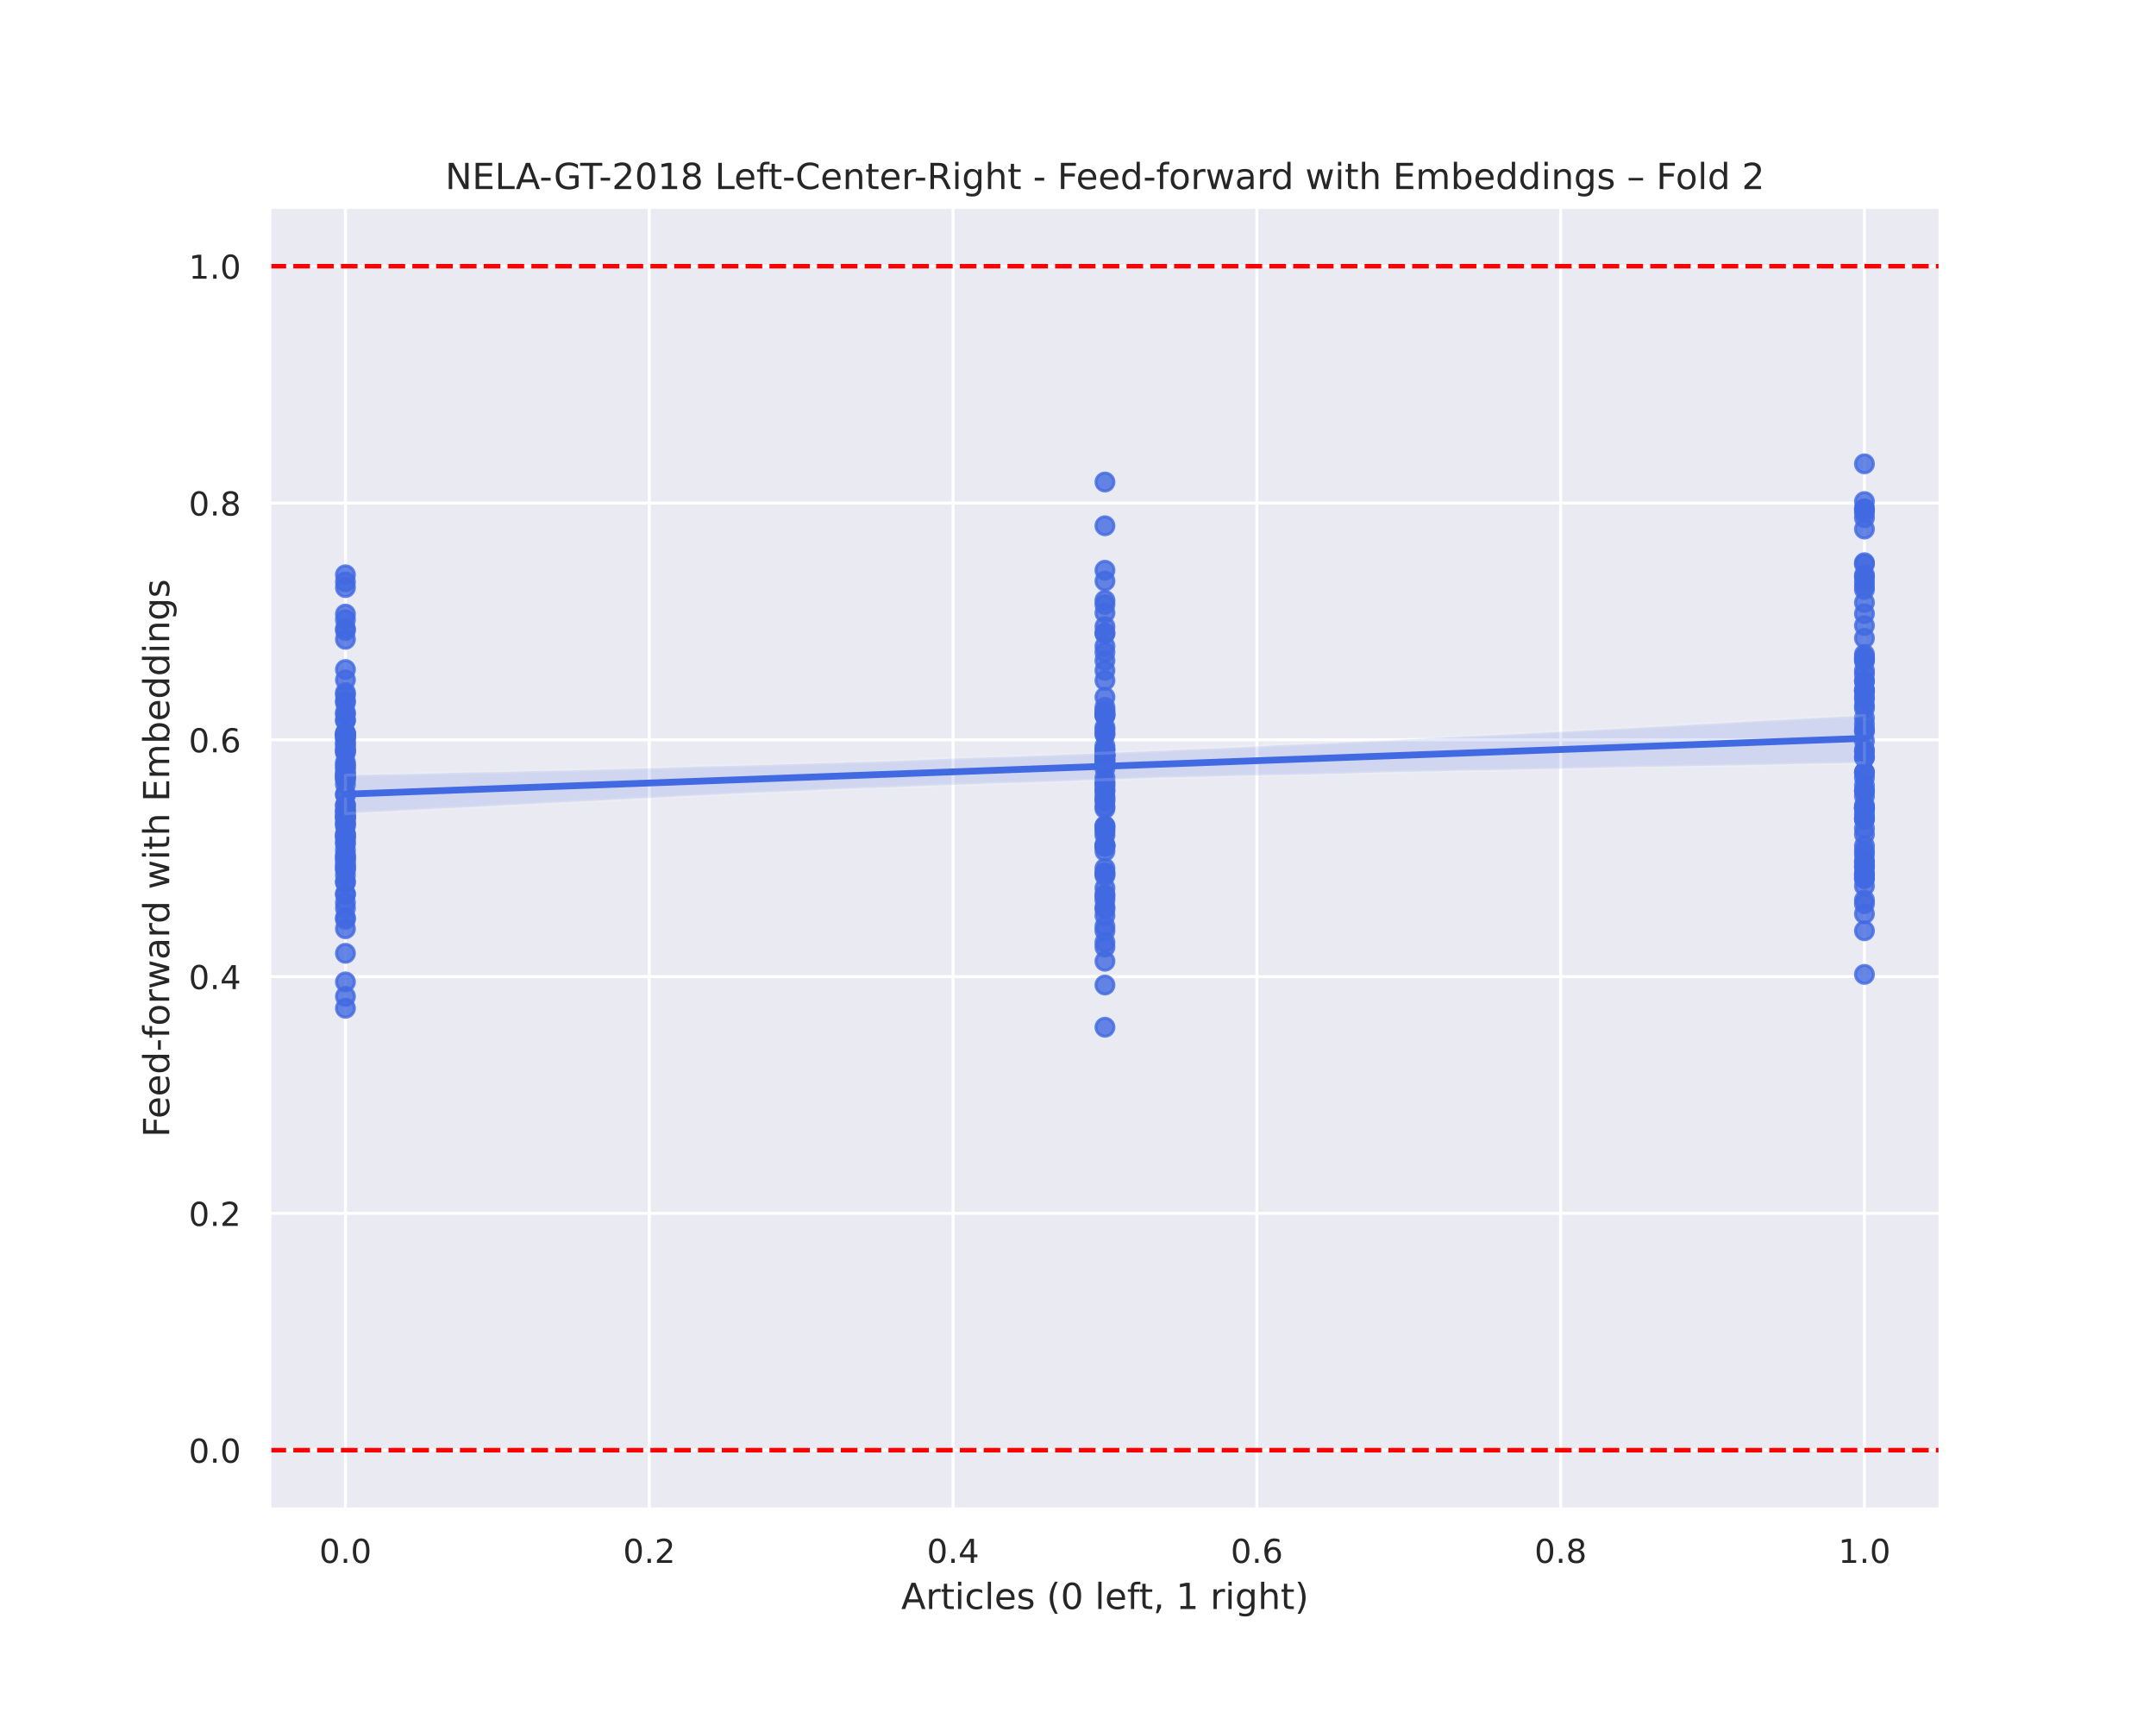 <?xml version="1.0" encoding="utf-8" standalone="no"?>
<!DOCTYPE svg PUBLIC "-//W3C//DTD SVG 1.1//EN"
  "http://www.w3.org/Graphics/SVG/1.1/DTD/svg11.dtd">
<!-- Created with matplotlib (https://matplotlib.org/) -->
<svg height="576pt" version="1.1" viewBox="0 0 720 576" width="720pt" xmlns="http://www.w3.org/2000/svg" xmlns:xlink="http://www.w3.org/1999/xlink">
 <defs>
  <style type="text/css">
*{stroke-linecap:butt;stroke-linejoin:round;}
  </style>
 </defs>
 <g id="figure_1">
  <g id="patch_1">
   <path d="M 0 576 
L 720 576 
L 720 0 
L 0 0 
z
" style="fill:#ffffff;"/>
  </g>
  <g id="axes_1">
   <g id="patch_2">
    <path d="M 90 504 
L 648 504 
L 648 69.12 
L 90 69.12 
z
" style="fill:#eaeaf2;"/>
   </g>
   <g id="matplotlib.axis_1">
    <g id="xtick_1">
     <g id="line2d_1">
      <path clip-path="url(#p08096f3924)" d="M 115.364 504 
L 115.364 69.12 
" style="fill:none;stroke:#ffffff;stroke-linecap:round;"/>
     </g>
     <g id="text_1">
      <!-- 0.0 -->
      <defs>
       <path d="M 31.781 66.406 
Q 24.172 66.406 20.328 58.906 
Q 16.5 51.422 16.5 36.375 
Q 16.5 21.391 20.328 13.891 
Q 24.172 6.391 31.781 6.391 
Q 39.453 6.391 43.281 13.891 
Q 47.125 21.391 47.125 36.375 
Q 47.125 51.422 43.281 58.906 
Q 39.453 66.406 31.781 66.406 
z
M 31.781 74.219 
Q 44.047 74.219 50.516 64.516 
Q 56.984 54.828 56.984 36.375 
Q 56.984 17.969 50.516 8.266 
Q 44.047 -1.422 31.781 -1.422 
Q 19.531 -1.422 13.062 8.266 
Q 6.594 17.969 6.594 36.375 
Q 6.594 54.828 13.062 64.516 
Q 19.531 74.219 31.781 74.219 
z
" id="DejaVuSans-48"/>
       <path d="M 10.688 12.406 
L 21 12.406 
L 21 0 
L 10.688 0 
z
" id="DejaVuSans-46"/>
      </defs>
      <g style="fill:#262626;" transform="translate(106.617 521.858)scale(0.11 -0.11)">
       <use xlink:href="#DejaVuSans-48"/>
       <use x="63.623" xlink:href="#DejaVuSans-46"/>
       <use x="95.41" xlink:href="#DejaVuSans-48"/>
      </g>
     </g>
    </g>
    <g id="xtick_2">
     <g id="line2d_2">
      <path clip-path="url(#p08096f3924)" d="M 216.818 504 
L 216.818 69.12 
" style="fill:none;stroke:#ffffff;stroke-linecap:round;"/>
     </g>
     <g id="text_2">
      <!-- 0.2 -->
      <defs>
       <path d="M 19.188 8.297 
L 53.609 8.297 
L 53.609 0 
L 7.328 0 
L 7.328 8.297 
Q 12.938 14.109 22.625 23.891 
Q 32.328 33.688 34.812 36.531 
Q 39.547 41.844 41.422 45.531 
Q 43.312 49.219 43.312 52.781 
Q 43.312 58.594 39.234 62.25 
Q 35.156 65.922 28.609 65.922 
Q 23.969 65.922 18.812 64.312 
Q 13.672 62.703 7.812 59.422 
L 7.812 69.391 
Q 13.766 71.781 18.938 73 
Q 24.125 74.219 28.422 74.219 
Q 39.75 74.219 46.484 68.547 
Q 53.219 62.891 53.219 53.422 
Q 53.219 48.922 51.531 44.891 
Q 49.859 40.875 45.406 35.406 
Q 44.188 33.984 37.641 27.219 
Q 31.109 20.453 19.188 8.297 
z
" id="DejaVuSans-50"/>
      </defs>
      <g style="fill:#262626;" transform="translate(208.071 521.858)scale(0.11 -0.11)">
       <use xlink:href="#DejaVuSans-48"/>
       <use x="63.623" xlink:href="#DejaVuSans-46"/>
       <use x="95.41" xlink:href="#DejaVuSans-50"/>
      </g>
     </g>
    </g>
    <g id="xtick_3">
     <g id="line2d_3">
      <path clip-path="url(#p08096f3924)" d="M 318.273 504 
L 318.273 69.12 
" style="fill:none;stroke:#ffffff;stroke-linecap:round;"/>
     </g>
     <g id="text_3">
      <!-- 0.4 -->
      <defs>
       <path d="M 37.797 64.312 
L 12.891 25.391 
L 37.797 25.391 
z
M 35.203 72.906 
L 47.609 72.906 
L 47.609 25.391 
L 58.016 25.391 
L 58.016 17.188 
L 47.609 17.188 
L 47.609 0 
L 37.797 0 
L 37.797 17.188 
L 4.891 17.188 
L 4.891 26.703 
z
" id="DejaVuSans-52"/>
      </defs>
      <g style="fill:#262626;" transform="translate(309.526 521.858)scale(0.11 -0.11)">
       <use xlink:href="#DejaVuSans-48"/>
       <use x="63.623" xlink:href="#DejaVuSans-46"/>
       <use x="95.41" xlink:href="#DejaVuSans-52"/>
      </g>
     </g>
    </g>
    <g id="xtick_4">
     <g id="line2d_4">
      <path clip-path="url(#p08096f3924)" d="M 419.727 504 
L 419.727 69.12 
" style="fill:none;stroke:#ffffff;stroke-linecap:round;"/>
     </g>
     <g id="text_4">
      <!-- 0.6 -->
      <defs>
       <path d="M 33.016 40.375 
Q 26.375 40.375 22.484 35.828 
Q 18.609 31.297 18.609 23.391 
Q 18.609 15.531 22.484 10.953 
Q 26.375 6.391 33.016 6.391 
Q 39.656 6.391 43.531 10.953 
Q 47.406 15.531 47.406 23.391 
Q 47.406 31.297 43.531 35.828 
Q 39.656 40.375 33.016 40.375 
z
M 52.594 71.297 
L 52.594 62.312 
Q 48.875 64.062 45.094 64.984 
Q 41.312 65.922 37.594 65.922 
Q 27.828 65.922 22.672 59.328 
Q 17.531 52.734 16.797 39.406 
Q 19.672 43.656 24.016 45.922 
Q 28.375 48.188 33.594 48.188 
Q 44.578 48.188 50.953 41.516 
Q 57.328 34.859 57.328 23.391 
Q 57.328 12.156 50.688 5.359 
Q 44.047 -1.422 33.016 -1.422 
Q 20.359 -1.422 13.672 8.266 
Q 6.984 17.969 6.984 36.375 
Q 6.984 53.656 15.188 63.938 
Q 23.391 74.219 37.203 74.219 
Q 40.922 74.219 44.703 73.484 
Q 48.484 72.75 52.594 71.297 
z
" id="DejaVuSans-54"/>
      </defs>
      <g style="fill:#262626;" transform="translate(410.981 521.858)scale(0.11 -0.11)">
       <use xlink:href="#DejaVuSans-48"/>
       <use x="63.623" xlink:href="#DejaVuSans-46"/>
       <use x="95.41" xlink:href="#DejaVuSans-54"/>
      </g>
     </g>
    </g>
    <g id="xtick_5">
     <g id="line2d_5">
      <path clip-path="url(#p08096f3924)" d="M 521.182 504 
L 521.182 69.12 
" style="fill:none;stroke:#ffffff;stroke-linecap:round;"/>
     </g>
     <g id="text_5">
      <!-- 0.8 -->
      <defs>
       <path d="M 31.781 34.625 
Q 24.75 34.625 20.719 30.859 
Q 16.703 27.094 16.703 20.516 
Q 16.703 13.922 20.719 10.156 
Q 24.75 6.391 31.781 6.391 
Q 38.812 6.391 42.859 10.172 
Q 46.922 13.969 46.922 20.516 
Q 46.922 27.094 42.891 30.859 
Q 38.875 34.625 31.781 34.625 
z
M 21.922 38.812 
Q 15.578 40.375 12.031 44.719 
Q 8.5 49.078 8.5 55.328 
Q 8.5 64.062 14.719 69.141 
Q 20.953 74.219 31.781 74.219 
Q 42.672 74.219 48.875 69.141 
Q 55.078 64.062 55.078 55.328 
Q 55.078 49.078 51.531 44.719 
Q 48 40.375 41.703 38.812 
Q 48.828 37.156 52.797 32.312 
Q 56.781 27.484 56.781 20.516 
Q 56.781 9.906 50.312 4.234 
Q 43.844 -1.422 31.781 -1.422 
Q 19.734 -1.422 13.25 4.234 
Q 6.781 9.906 6.781 20.516 
Q 6.781 27.484 10.781 32.312 
Q 14.797 37.156 21.922 38.812 
z
M 18.312 54.391 
Q 18.312 48.734 21.844 45.562 
Q 25.391 42.391 31.781 42.391 
Q 38.141 42.391 41.719 45.562 
Q 45.312 48.734 45.312 54.391 
Q 45.312 60.062 41.719 63.234 
Q 38.141 66.406 31.781 66.406 
Q 25.391 66.406 21.844 63.234 
Q 18.312 60.062 18.312 54.391 
z
" id="DejaVuSans-56"/>
      </defs>
      <g style="fill:#262626;" transform="translate(512.435 521.858)scale(0.11 -0.11)">
       <use xlink:href="#DejaVuSans-48"/>
       <use x="63.623" xlink:href="#DejaVuSans-46"/>
       <use x="95.41" xlink:href="#DejaVuSans-56"/>
      </g>
     </g>
    </g>
    <g id="xtick_6">
     <g id="line2d_6">
      <path clip-path="url(#p08096f3924)" d="M 622.636 504 
L 622.636 69.12 
" style="fill:none;stroke:#ffffff;stroke-linecap:round;"/>
     </g>
     <g id="text_6">
      <!-- 1.0 -->
      <defs>
       <path d="M 12.406 8.297 
L 28.516 8.297 
L 28.516 63.922 
L 10.984 60.406 
L 10.984 69.391 
L 28.422 72.906 
L 38.281 72.906 
L 38.281 8.297 
L 54.391 8.297 
L 54.391 0 
L 12.406 0 
z
" id="DejaVuSans-49"/>
      </defs>
      <g style="fill:#262626;" transform="translate(613.89 521.858)scale(0.11 -0.11)">
       <use xlink:href="#DejaVuSans-49"/>
       <use x="63.623" xlink:href="#DejaVuSans-46"/>
       <use x="95.41" xlink:href="#DejaVuSans-48"/>
      </g>
     </g>
    </g>
    <g id="text_7">
     <!-- Articles (0 left, 1 right) -->
     <defs>
      <path d="M 34.188 63.188 
L 20.797 26.906 
L 47.609 26.906 
z
M 28.609 72.906 
L 39.797 72.906 
L 67.578 0 
L 57.328 0 
L 50.688 18.703 
L 17.828 18.703 
L 11.188 0 
L 0.781 0 
z
" id="DejaVuSans-65"/>
      <path d="M 41.109 46.297 
Q 39.594 47.172 37.812 47.578 
Q 36.031 48 33.891 48 
Q 26.266 48 22.188 43.047 
Q 18.109 38.094 18.109 28.812 
L 18.109 0 
L 9.078 0 
L 9.078 54.688 
L 18.109 54.688 
L 18.109 46.188 
Q 20.953 51.172 25.484 53.578 
Q 30.031 56 36.531 56 
Q 37.453 56 38.578 55.875 
Q 39.703 55.766 41.062 55.516 
z
" id="DejaVuSans-114"/>
      <path d="M 18.312 70.219 
L 18.312 54.688 
L 36.812 54.688 
L 36.812 47.703 
L 18.312 47.703 
L 18.312 18.016 
Q 18.312 11.328 20.141 9.422 
Q 21.969 7.516 27.594 7.516 
L 36.812 7.516 
L 36.812 0 
L 27.594 0 
Q 17.188 0 13.234 3.875 
Q 9.281 7.766 9.281 18.016 
L 9.281 47.703 
L 2.688 47.703 
L 2.688 54.688 
L 9.281 54.688 
L 9.281 70.219 
z
" id="DejaVuSans-116"/>
      <path d="M 9.422 54.688 
L 18.406 54.688 
L 18.406 0 
L 9.422 0 
z
M 9.422 75.984 
L 18.406 75.984 
L 18.406 64.594 
L 9.422 64.594 
z
" id="DejaVuSans-105"/>
      <path d="M 48.781 52.594 
L 48.781 44.188 
Q 44.969 46.297 41.141 47.344 
Q 37.312 48.391 33.406 48.391 
Q 24.656 48.391 19.812 42.844 
Q 14.984 37.312 14.984 27.297 
Q 14.984 17.281 19.812 11.734 
Q 24.656 6.203 33.406 6.203 
Q 37.312 6.203 41.141 7.25 
Q 44.969 8.297 48.781 10.406 
L 48.781 2.094 
Q 45.016 0.344 40.984 -0.531 
Q 36.969 -1.422 32.422 -1.422 
Q 20.062 -1.422 12.781 6.344 
Q 5.516 14.109 5.516 27.297 
Q 5.516 40.672 12.859 48.328 
Q 20.219 56 33.016 56 
Q 37.156 56 41.109 55.141 
Q 45.062 54.297 48.781 52.594 
z
" id="DejaVuSans-99"/>
      <path d="M 9.422 75.984 
L 18.406 75.984 
L 18.406 0 
L 9.422 0 
z
" id="DejaVuSans-108"/>
      <path d="M 56.203 29.594 
L 56.203 25.203 
L 14.891 25.203 
Q 15.484 15.922 20.484 11.062 
Q 25.484 6.203 34.422 6.203 
Q 39.594 6.203 44.453 7.469 
Q 49.312 8.734 54.109 11.281 
L 54.109 2.781 
Q 49.266 0.734 44.188 -0.344 
Q 39.109 -1.422 33.891 -1.422 
Q 20.797 -1.422 13.156 6.188 
Q 5.516 13.812 5.516 26.812 
Q 5.516 40.234 12.766 48.109 
Q 20.016 56 32.328 56 
Q 43.359 56 49.781 48.891 
Q 56.203 41.797 56.203 29.594 
z
M 47.219 32.234 
Q 47.125 39.594 43.094 43.984 
Q 39.062 48.391 32.422 48.391 
Q 24.906 48.391 20.391 44.141 
Q 15.875 39.891 15.188 32.172 
z
" id="DejaVuSans-101"/>
      <path d="M 44.281 53.078 
L 44.281 44.578 
Q 40.484 46.531 36.375 47.5 
Q 32.281 48.484 27.875 48.484 
Q 21.188 48.484 17.844 46.438 
Q 14.5 44.391 14.5 40.281 
Q 14.5 37.156 16.891 35.375 
Q 19.281 33.594 26.516 31.984 
L 29.594 31.297 
Q 39.156 29.25 43.188 25.516 
Q 47.219 21.781 47.219 15.094 
Q 47.219 7.469 41.188 3.016 
Q 35.156 -1.422 24.609 -1.422 
Q 20.219 -1.422 15.453 -0.562 
Q 10.688 0.297 5.422 2 
L 5.422 11.281 
Q 10.406 8.688 15.234 7.391 
Q 20.062 6.109 24.812 6.109 
Q 31.156 6.109 34.562 8.281 
Q 37.984 10.453 37.984 14.406 
Q 37.984 18.062 35.516 20.016 
Q 33.062 21.969 24.703 23.781 
L 21.578 24.516 
Q 13.234 26.266 9.516 29.906 
Q 5.812 33.547 5.812 39.891 
Q 5.812 47.609 11.281 51.797 
Q 16.75 56 26.812 56 
Q 31.781 56 36.172 55.266 
Q 40.578 54.547 44.281 53.078 
z
" id="DejaVuSans-115"/>
      <path id="DejaVuSans-32"/>
      <path d="M 31 75.875 
Q 24.469 64.656 21.281 53.656 
Q 18.109 42.672 18.109 31.391 
Q 18.109 20.125 21.312 9.062 
Q 24.516 -2 31 -13.188 
L 23.188 -13.188 
Q 15.875 -1.703 12.234 9.375 
Q 8.594 20.453 8.594 31.391 
Q 8.594 42.281 12.203 53.312 
Q 15.828 64.359 23.188 75.875 
z
" id="DejaVuSans-40"/>
      <path d="M 37.109 75.984 
L 37.109 68.5 
L 28.516 68.5 
Q 23.688 68.5 21.797 66.547 
Q 19.922 64.594 19.922 59.516 
L 19.922 54.688 
L 34.719 54.688 
L 34.719 47.703 
L 19.922 47.703 
L 19.922 0 
L 10.891 0 
L 10.891 47.703 
L 2.297 47.703 
L 2.297 54.688 
L 10.891 54.688 
L 10.891 58.5 
Q 10.891 67.625 15.141 71.797 
Q 19.391 75.984 28.609 75.984 
z
" id="DejaVuSans-102"/>
      <path d="M 11.719 12.406 
L 22.016 12.406 
L 22.016 4 
L 14.016 -11.625 
L 7.719 -11.625 
L 11.719 4 
z
" id="DejaVuSans-44"/>
      <path d="M 45.406 27.984 
Q 45.406 37.75 41.375 43.109 
Q 37.359 48.484 30.078 48.484 
Q 22.859 48.484 18.828 43.109 
Q 14.797 37.75 14.797 27.984 
Q 14.797 18.266 18.828 12.891 
Q 22.859 7.516 30.078 7.516 
Q 37.359 7.516 41.375 12.891 
Q 45.406 18.266 45.406 27.984 
z
M 54.391 6.781 
Q 54.391 -7.172 48.188 -13.984 
Q 42 -20.797 29.203 -20.797 
Q 24.469 -20.797 20.266 -20.094 
Q 16.062 -19.391 12.109 -17.922 
L 12.109 -9.188 
Q 16.062 -11.328 19.922 -12.344 
Q 23.781 -13.375 27.781 -13.375 
Q 36.625 -13.375 41.016 -8.766 
Q 45.406 -4.156 45.406 5.172 
L 45.406 9.625 
Q 42.625 4.781 38.281 2.391 
Q 33.938 0 27.875 0 
Q 17.828 0 11.672 7.656 
Q 5.516 15.328 5.516 27.984 
Q 5.516 40.672 11.672 48.328 
Q 17.828 56 27.875 56 
Q 33.938 56 38.281 53.609 
Q 42.625 51.219 45.406 46.391 
L 45.406 54.688 
L 54.391 54.688 
z
" id="DejaVuSans-103"/>
      <path d="M 54.891 33.016 
L 54.891 0 
L 45.906 0 
L 45.906 32.719 
Q 45.906 40.484 42.875 44.328 
Q 39.844 48.188 33.797 48.188 
Q 26.516 48.188 22.312 43.547 
Q 18.109 38.922 18.109 30.906 
L 18.109 0 
L 9.078 0 
L 9.078 75.984 
L 18.109 75.984 
L 18.109 46.188 
Q 21.344 51.125 25.703 53.562 
Q 30.078 56 35.797 56 
Q 45.219 56 50.047 50.172 
Q 54.891 44.344 54.891 33.016 
z
" id="DejaVuSans-104"/>
      <path d="M 8.016 75.875 
L 15.828 75.875 
Q 23.141 64.359 26.781 53.312 
Q 30.422 42.281 30.422 31.391 
Q 30.422 20.453 26.781 9.375 
Q 23.141 -1.703 15.828 -13.188 
L 8.016 -13.188 
Q 14.5 -2 17.703 9.062 
Q 20.906 20.125 20.906 31.391 
Q 20.906 42.672 17.703 53.656 
Q 14.5 64.656 8.016 75.875 
z
" id="DejaVuSans-41"/>
     </defs>
     <g style="fill:#262626;" transform="translate(300.96 537.264)scale(0.12 -0.12)">
      <use xlink:href="#DejaVuSans-65"/>
      <use x="68.408" xlink:href="#DejaVuSans-114"/>
      <use x="109.521" xlink:href="#DejaVuSans-116"/>
      <use x="148.73" xlink:href="#DejaVuSans-105"/>
      <use x="176.514" xlink:href="#DejaVuSans-99"/>
      <use x="231.494" xlink:href="#DejaVuSans-108"/>
      <use x="259.277" xlink:href="#DejaVuSans-101"/>
      <use x="320.801" xlink:href="#DejaVuSans-115"/>
      <use x="372.9" xlink:href="#DejaVuSans-32"/>
      <use x="404.688" xlink:href="#DejaVuSans-40"/>
      <use x="443.701" xlink:href="#DejaVuSans-48"/>
      <use x="507.324" xlink:href="#DejaVuSans-32"/>
      <use x="539.111" xlink:href="#DejaVuSans-108"/>
      <use x="566.895" xlink:href="#DejaVuSans-101"/>
      <use x="628.418" xlink:href="#DejaVuSans-102"/>
      <use x="661.873" xlink:href="#DejaVuSans-116"/>
      <use x="701.082" xlink:href="#DejaVuSans-44"/>
      <use x="732.869" xlink:href="#DejaVuSans-32"/>
      <use x="764.656" xlink:href="#DejaVuSans-49"/>
      <use x="828.279" xlink:href="#DejaVuSans-32"/>
      <use x="860.066" xlink:href="#DejaVuSans-114"/>
      <use x="901.18" xlink:href="#DejaVuSans-105"/>
      <use x="928.963" xlink:href="#DejaVuSans-103"/>
      <use x="992.439" xlink:href="#DejaVuSans-104"/>
      <use x="1055.818" xlink:href="#DejaVuSans-116"/>
      <use x="1095.027" xlink:href="#DejaVuSans-41"/>
     </g>
    </g>
   </g>
   <g id="matplotlib.axis_2">
    <g id="ytick_1">
     <g id="line2d_7">
      <path clip-path="url(#p08096f3924)" d="M 90 484.233 
L 648 484.233 
" style="fill:none;stroke:#ffffff;stroke-linecap:round;"/>
     </g>
     <g id="text_8">
      <!-- 0.0 -->
      <g style="fill:#262626;" transform="translate(63.007 488.412)scale(0.11 -0.11)">
       <use xlink:href="#DejaVuSans-48"/>
       <use x="63.623" xlink:href="#DejaVuSans-46"/>
       <use x="95.41" xlink:href="#DejaVuSans-48"/>
      </g>
     </g>
    </g>
    <g id="ytick_2">
     <g id="line2d_8">
      <path clip-path="url(#p08096f3924)" d="M 90 405.164 
L 648 405.164 
" style="fill:none;stroke:#ffffff;stroke-linecap:round;"/>
     </g>
     <g id="text_9">
      <!-- 0.2 -->
      <g style="fill:#262626;" transform="translate(63.007 409.343)scale(0.11 -0.11)">
       <use xlink:href="#DejaVuSans-48"/>
       <use x="63.623" xlink:href="#DejaVuSans-46"/>
       <use x="95.41" xlink:href="#DejaVuSans-50"/>
      </g>
     </g>
    </g>
    <g id="ytick_3">
     <g id="line2d_9">
      <path clip-path="url(#p08096f3924)" d="M 90 326.095 
L 648 326.095 
" style="fill:none;stroke:#ffffff;stroke-linecap:round;"/>
     </g>
     <g id="text_10">
      <!-- 0.4 -->
      <g style="fill:#262626;" transform="translate(63.007 330.274)scale(0.11 -0.11)">
       <use xlink:href="#DejaVuSans-48"/>
       <use x="63.623" xlink:href="#DejaVuSans-46"/>
       <use x="95.41" xlink:href="#DejaVuSans-52"/>
      </g>
     </g>
    </g>
    <g id="ytick_4">
     <g id="line2d_10">
      <path clip-path="url(#p08096f3924)" d="M 90 247.025 
L 648 247.025 
" style="fill:none;stroke:#ffffff;stroke-linecap:round;"/>
     </g>
     <g id="text_11">
      <!-- 0.6 -->
      <g style="fill:#262626;" transform="translate(63.007 251.205)scale(0.11 -0.11)">
       <use xlink:href="#DejaVuSans-48"/>
       <use x="63.623" xlink:href="#DejaVuSans-46"/>
       <use x="95.41" xlink:href="#DejaVuSans-54"/>
      </g>
     </g>
    </g>
    <g id="ytick_5">
     <g id="line2d_11">
      <path clip-path="url(#p08096f3924)" d="M 90 167.956 
L 648 167.956 
" style="fill:none;stroke:#ffffff;stroke-linecap:round;"/>
     </g>
     <g id="text_12">
      <!-- 0.8 -->
      <g style="fill:#262626;" transform="translate(63.007 172.136)scale(0.11 -0.11)">
       <use xlink:href="#DejaVuSans-48"/>
       <use x="63.623" xlink:href="#DejaVuSans-46"/>
       <use x="95.41" xlink:href="#DejaVuSans-56"/>
      </g>
     </g>
    </g>
    <g id="ytick_6">
     <g id="line2d_12">
      <path clip-path="url(#p08096f3924)" d="M 90 88.887 
L 648 88.887 
" style="fill:none;stroke:#ffffff;stroke-linecap:round;"/>
     </g>
     <g id="text_13">
      <!-- 1.0 -->
      <g style="fill:#262626;" transform="translate(63.007 93.066)scale(0.11 -0.11)">
       <use xlink:href="#DejaVuSans-49"/>
       <use x="63.623" xlink:href="#DejaVuSans-46"/>
       <use x="95.41" xlink:href="#DejaVuSans-48"/>
      </g>
     </g>
    </g>
    <g id="text_14">
     <!-- Feed-forward with Embeddings -->
     <defs>
      <path d="M 9.812 72.906 
L 51.703 72.906 
L 51.703 64.594 
L 19.672 64.594 
L 19.672 43.109 
L 48.578 43.109 
L 48.578 34.812 
L 19.672 34.812 
L 19.672 0 
L 9.812 0 
z
" id="DejaVuSans-70"/>
      <path d="M 45.406 46.391 
L 45.406 75.984 
L 54.391 75.984 
L 54.391 0 
L 45.406 0 
L 45.406 8.203 
Q 42.578 3.328 38.25 0.953 
Q 33.938 -1.422 27.875 -1.422 
Q 17.969 -1.422 11.734 6.484 
Q 5.516 14.406 5.516 27.297 
Q 5.516 40.188 11.734 48.094 
Q 17.969 56 27.875 56 
Q 33.938 56 38.25 53.625 
Q 42.578 51.266 45.406 46.391 
z
M 14.797 27.297 
Q 14.797 17.391 18.875 11.75 
Q 22.953 6.109 30.078 6.109 
Q 37.203 6.109 41.297 11.75 
Q 45.406 17.391 45.406 27.297 
Q 45.406 37.203 41.297 42.844 
Q 37.203 48.484 30.078 48.484 
Q 22.953 48.484 18.875 42.844 
Q 14.797 37.203 14.797 27.297 
z
" id="DejaVuSans-100"/>
      <path d="M 4.891 31.391 
L 31.203 31.391 
L 31.203 23.391 
L 4.891 23.391 
z
" id="DejaVuSans-45"/>
      <path d="M 30.609 48.391 
Q 23.391 48.391 19.188 42.75 
Q 14.984 37.109 14.984 27.297 
Q 14.984 17.484 19.156 11.844 
Q 23.344 6.203 30.609 6.203 
Q 37.797 6.203 41.984 11.859 
Q 46.188 17.531 46.188 27.297 
Q 46.188 37.016 41.984 42.703 
Q 37.797 48.391 30.609 48.391 
z
M 30.609 56 
Q 42.328 56 49.016 48.375 
Q 55.719 40.766 55.719 27.297 
Q 55.719 13.875 49.016 6.219 
Q 42.328 -1.422 30.609 -1.422 
Q 18.844 -1.422 12.172 6.219 
Q 5.516 13.875 5.516 27.297 
Q 5.516 40.766 12.172 48.375 
Q 18.844 56 30.609 56 
z
" id="DejaVuSans-111"/>
      <path d="M 4.203 54.688 
L 13.188 54.688 
L 24.422 12.016 
L 35.594 54.688 
L 46.188 54.688 
L 57.422 12.016 
L 68.609 54.688 
L 77.594 54.688 
L 63.281 0 
L 52.688 0 
L 40.922 44.828 
L 29.109 0 
L 18.5 0 
z
" id="DejaVuSans-119"/>
      <path d="M 34.281 27.484 
Q 23.391 27.484 19.188 25 
Q 14.984 22.516 14.984 16.5 
Q 14.984 11.719 18.141 8.906 
Q 21.297 6.109 26.703 6.109 
Q 34.188 6.109 38.703 11.406 
Q 43.219 16.703 43.219 25.484 
L 43.219 27.484 
z
M 52.203 31.203 
L 52.203 0 
L 43.219 0 
L 43.219 8.297 
Q 40.141 3.328 35.547 0.953 
Q 30.953 -1.422 24.312 -1.422 
Q 15.922 -1.422 10.953 3.297 
Q 6 8.016 6 15.922 
Q 6 25.141 12.172 29.828 
Q 18.359 34.516 30.609 34.516 
L 43.219 34.516 
L 43.219 35.406 
Q 43.219 41.609 39.141 45 
Q 35.062 48.391 27.688 48.391 
Q 23 48.391 18.547 47.266 
Q 14.109 46.141 10.016 43.891 
L 10.016 52.203 
Q 14.938 54.109 19.578 55.047 
Q 24.219 56 28.609 56 
Q 40.484 56 46.344 49.844 
Q 52.203 43.703 52.203 31.203 
z
" id="DejaVuSans-97"/>
      <path d="M 9.812 72.906 
L 55.906 72.906 
L 55.906 64.594 
L 19.672 64.594 
L 19.672 43.016 
L 54.391 43.016 
L 54.391 34.719 
L 19.672 34.719 
L 19.672 8.297 
L 56.781 8.297 
L 56.781 0 
L 9.812 0 
z
" id="DejaVuSans-69"/>
      <path d="M 52 44.188 
Q 55.375 50.25 60.062 53.125 
Q 64.75 56 71.094 56 
Q 79.641 56 84.281 50.016 
Q 88.922 44.047 88.922 33.016 
L 88.922 0 
L 79.891 0 
L 79.891 32.719 
Q 79.891 40.578 77.094 44.375 
Q 74.312 48.188 68.609 48.188 
Q 61.625 48.188 57.562 43.547 
Q 53.516 38.922 53.516 30.906 
L 53.516 0 
L 44.484 0 
L 44.484 32.719 
Q 44.484 40.625 41.703 44.406 
Q 38.922 48.188 33.109 48.188 
Q 26.219 48.188 22.156 43.531 
Q 18.109 38.875 18.109 30.906 
L 18.109 0 
L 9.078 0 
L 9.078 54.688 
L 18.109 54.688 
L 18.109 46.188 
Q 21.188 51.219 25.484 53.609 
Q 29.781 56 35.688 56 
Q 41.656 56 45.828 52.969 
Q 50 49.953 52 44.188 
z
" id="DejaVuSans-109"/>
      <path d="M 48.688 27.297 
Q 48.688 37.203 44.609 42.844 
Q 40.531 48.484 33.406 48.484 
Q 26.266 48.484 22.188 42.844 
Q 18.109 37.203 18.109 27.297 
Q 18.109 17.391 22.188 11.75 
Q 26.266 6.109 33.406 6.109 
Q 40.531 6.109 44.609 11.75 
Q 48.688 17.391 48.688 27.297 
z
M 18.109 46.391 
Q 20.953 51.266 25.266 53.625 
Q 29.594 56 35.594 56 
Q 45.562 56 51.781 48.094 
Q 58.016 40.188 58.016 27.297 
Q 58.016 14.406 51.781 6.484 
Q 45.562 -1.422 35.594 -1.422 
Q 29.594 -1.422 25.266 0.953 
Q 20.953 3.328 18.109 8.203 
L 18.109 0 
L 9.078 0 
L 9.078 75.984 
L 18.109 75.984 
z
" id="DejaVuSans-98"/>
      <path d="M 54.891 33.016 
L 54.891 0 
L 45.906 0 
L 45.906 32.719 
Q 45.906 40.484 42.875 44.328 
Q 39.844 48.188 33.797 48.188 
Q 26.516 48.188 22.312 43.547 
Q 18.109 38.922 18.109 30.906 
L 18.109 0 
L 9.078 0 
L 9.078 54.688 
L 18.109 54.688 
L 18.109 46.188 
Q 21.344 51.125 25.703 53.562 
Q 30.078 56 35.797 56 
Q 45.219 56 50.047 50.172 
Q 54.891 44.344 54.891 33.016 
z
" id="DejaVuSans-110"/>
     </defs>
     <g style="fill:#262626;" transform="translate(56.511 379.744)rotate(-90)scale(0.12 -0.12)">
      <use xlink:href="#DejaVuSans-70"/>
      <use x="52.02" xlink:href="#DejaVuSans-101"/>
      <use x="113.543" xlink:href="#DejaVuSans-101"/>
      <use x="175.066" xlink:href="#DejaVuSans-100"/>
      <use x="238.543" xlink:href="#DejaVuSans-45"/>
      <use x="274.627" xlink:href="#DejaVuSans-102"/>
      <use x="309.832" xlink:href="#DejaVuSans-111"/>
      <use x="371.014" xlink:href="#DejaVuSans-114"/>
      <use x="412.127" xlink:href="#DejaVuSans-119"/>
      <use x="493.914" xlink:href="#DejaVuSans-97"/>
      <use x="555.193" xlink:href="#DejaVuSans-114"/>
      <use x="594.557" xlink:href="#DejaVuSans-100"/>
      <use x="658.033" xlink:href="#DejaVuSans-32"/>
      <use x="689.82" xlink:href="#DejaVuSans-119"/>
      <use x="771.607" xlink:href="#DejaVuSans-105"/>
      <use x="799.391" xlink:href="#DejaVuSans-116"/>
      <use x="838.6" xlink:href="#DejaVuSans-104"/>
      <use x="901.979" xlink:href="#DejaVuSans-32"/>
      <use x="933.766" xlink:href="#DejaVuSans-69"/>
      <use x="996.949" xlink:href="#DejaVuSans-109"/>
      <use x="1094.361" xlink:href="#DejaVuSans-98"/>
      <use x="1157.838" xlink:href="#DejaVuSans-101"/>
      <use x="1219.361" xlink:href="#DejaVuSans-100"/>
      <use x="1282.838" xlink:href="#DejaVuSans-100"/>
      <use x="1346.314" xlink:href="#DejaVuSans-105"/>
      <use x="1374.098" xlink:href="#DejaVuSans-110"/>
      <use x="1437.477" xlink:href="#DejaVuSans-103"/>
      <use x="1500.953" xlink:href="#DejaVuSans-115"/>
     </g>
    </g>
   </g>
   <g id="PathCollection_1">
    <defs>
     <path d="M 0 3 
C 0.796 3 1.559 2.684 2.121 2.121 
C 2.684 1.559 3 0.796 3 0 
C 3 -0.796 2.684 -1.559 2.121 -2.121 
C 1.559 -2.684 0.796 -3 0 -3 
C -0.796 -3 -1.559 -2.684 -2.121 -2.121 
C -2.684 -1.559 -3 -0.796 -3 0 
C -3 0.796 -2.684 1.559 -2.121 2.121 
C -1.559 2.684 -0.796 3 0 3 
z
" id="md7d5dd9299" style="stroke:#4169e1;stroke-opacity:0.8;"/>
    </defs>
    <g clip-path="url(#p08096f3924)">
     <use style="fill:#4169e1;fill-opacity:0.8;stroke:#4169e1;stroke-opacity:0.8;" x="369" xlink:href="#md7d5dd9299" y="282.127"/>
     <use style="fill:#4169e1;fill-opacity:0.8;stroke:#4169e1;stroke-opacity:0.8;" x="115.364" xlink:href="#md7d5dd9299" y="285.968"/>
     <use style="fill:#4169e1;fill-opacity:0.8;stroke:#4169e1;stroke-opacity:0.8;" x="115.364" xlink:href="#md7d5dd9299" y="292.211"/>
     <use style="fill:#4169e1;fill-opacity:0.8;stroke:#4169e1;stroke-opacity:0.8;" x="115.364" xlink:href="#md7d5dd9299" y="238.501"/>
     <use style="fill:#4169e1;fill-opacity:0.8;stroke:#4169e1;stroke-opacity:0.8;" x="622.636" xlink:href="#md7d5dd9299" y="220.704"/>
     <use style="fill:#4169e1;fill-opacity:0.8;stroke:#4169e1;stroke-opacity:0.8;" x="622.636" xlink:href="#md7d5dd9299" y="213.082"/>
     <use style="fill:#4169e1;fill-opacity:0.8;stroke:#4169e1;stroke-opacity:0.8;" x="622.636" xlink:href="#md7d5dd9299" y="278.605"/>
     <use style="fill:#4169e1;fill-opacity:0.8;stroke:#4169e1;stroke-opacity:0.8;" x="115.364" xlink:href="#md7d5dd9299" y="248.221"/>
     <use style="fill:#4169e1;fill-opacity:0.8;stroke:#4169e1;stroke-opacity:0.8;" x="115.364" xlink:href="#md7d5dd9299" y="234.613"/>
     <use style="fill:#4169e1;fill-opacity:0.8;stroke:#4169e1;stroke-opacity:0.8;" x="115.364" xlink:href="#md7d5dd9299" y="272.936"/>
     <use style="fill:#4169e1;fill-opacity:0.8;stroke:#4169e1;stroke-opacity:0.8;" x="369" xlink:href="#md7d5dd9299" y="300.497"/>
     <use style="fill:#4169e1;fill-opacity:0.8;stroke:#4169e1;stroke-opacity:0.8;" x="622.636" xlink:href="#md7d5dd9299" y="285.367"/>
     <use style="fill:#4169e1;fill-opacity:0.8;stroke:#4169e1;stroke-opacity:0.8;" x="115.364" xlink:href="#md7d5dd9299" y="275.849"/>
     <use style="fill:#4169e1;fill-opacity:0.8;stroke:#4169e1;stroke-opacity:0.8;" x="369" xlink:href="#md7d5dd9299" y="242.864"/>
     <use style="fill:#4169e1;fill-opacity:0.8;stroke:#4169e1;stroke-opacity:0.8;" x="622.636" xlink:href="#md7d5dd9299" y="239.763"/>
     <use style="fill:#4169e1;fill-opacity:0.8;stroke:#4169e1;stroke-opacity:0.8;" x="622.636" xlink:href="#md7d5dd9299" y="208.884"/>
     <use style="fill:#4169e1;fill-opacity:0.8;stroke:#4169e1;stroke-opacity:0.8;" x="622.636" xlink:href="#md7d5dd9299" y="172.899"/>
     <use style="fill:#4169e1;fill-opacity:0.8;stroke:#4169e1;stroke-opacity:0.8;" x="115.364" xlink:href="#md7d5dd9299" y="268.905"/>
     <use style="fill:#4169e1;fill-opacity:0.8;stroke:#4169e1;stroke-opacity:0.8;" x="115.364" xlink:href="#md7d5dd9299" y="294.715"/>
     <use style="fill:#4169e1;fill-opacity:0.8;stroke:#4169e1;stroke-opacity:0.8;" x="369" xlink:href="#md7d5dd9299" y="236.162"/>
     <use style="fill:#4169e1;fill-opacity:0.8;stroke:#4169e1;stroke-opacity:0.8;" x="622.636" xlink:href="#md7d5dd9299" y="252.872"/>
     <use style="fill:#4169e1;fill-opacity:0.8;stroke:#4169e1;stroke-opacity:0.8;" x="115.364" xlink:href="#md7d5dd9299" y="272.25"/>
     <use style="fill:#4169e1;fill-opacity:0.8;stroke:#4169e1;stroke-opacity:0.8;" x="622.636" xlink:href="#md7d5dd9299" y="305.145"/>
     <use style="fill:#4169e1;fill-opacity:0.8;stroke:#4169e1;stroke-opacity:0.8;" x="622.636" xlink:href="#md7d5dd9299" y="176.663"/>
     <use style="fill:#4169e1;fill-opacity:0.8;stroke:#4169e1;stroke-opacity:0.8;" x="369" xlink:href="#md7d5dd9299" y="220.592"/>
     <use style="fill:#4169e1;fill-opacity:0.8;stroke:#4169e1;stroke-opacity:0.8;" x="369" xlink:href="#md7d5dd9299" y="264.298"/>
     <use style="fill:#4169e1;fill-opacity:0.8;stroke:#4169e1;stroke-opacity:0.8;" x="369" xlink:href="#md7d5dd9299" y="291.315"/>
     <use style="fill:#4169e1;fill-opacity:0.8;stroke:#4169e1;stroke-opacity:0.8;" x="622.636" xlink:href="#md7d5dd9299" y="227.466"/>
     <use style="fill:#4169e1;fill-opacity:0.8;stroke:#4169e1;stroke-opacity:0.8;" x="622.636" xlink:href="#md7d5dd9299" y="291.585"/>
     <use style="fill:#4169e1;fill-opacity:0.8;stroke:#4169e1;stroke-opacity:0.8;" x="115.364" xlink:href="#md7d5dd9299" y="290.187"/>
     <use style="fill:#4169e1;fill-opacity:0.8;stroke:#4169e1;stroke-opacity:0.8;" x="622.636" xlink:href="#md7d5dd9299" y="230.955"/>
     <use style="fill:#4169e1;fill-opacity:0.8;stroke:#4169e1;stroke-opacity:0.8;" x="369" xlink:href="#md7d5dd9299" y="175.561"/>
     <use style="fill:#4169e1;fill-opacity:0.8;stroke:#4169e1;stroke-opacity:0.8;" x="622.636" xlink:href="#md7d5dd9299" y="187.895"/>
     <use style="fill:#4169e1;fill-opacity:0.8;stroke:#4169e1;stroke-opacity:0.8;" x="622.636" xlink:href="#md7d5dd9299" y="295.848"/>
     <use style="fill:#4169e1;fill-opacity:0.8;stroke:#4169e1;stroke-opacity:0.8;" x="115.364" xlink:href="#md7d5dd9299" y="205.051"/>
     <use style="fill:#4169e1;fill-opacity:0.8;stroke:#4169e1;stroke-opacity:0.8;" x="369" xlink:href="#md7d5dd9299" y="200.454"/>
     <use style="fill:#4169e1;fill-opacity:0.8;stroke:#4169e1;stroke-opacity:0.8;" x="115.364" xlink:href="#md7d5dd9299" y="279.334"/>
     <use style="fill:#4169e1;fill-opacity:0.8;stroke:#4169e1;stroke-opacity:0.8;" x="369" xlink:href="#md7d5dd9299" y="238.995"/>
     <use style="fill:#4169e1;fill-opacity:0.8;stroke:#4169e1;stroke-opacity:0.8;" x="622.636" xlink:href="#md7d5dd9299" y="223.867"/>
     <use style="fill:#4169e1;fill-opacity:0.8;stroke:#4169e1;stroke-opacity:0.8;" x="369" xlink:href="#md7d5dd9299" y="282.415"/>
     <use style="fill:#4169e1;fill-opacity:0.8;stroke:#4169e1;stroke-opacity:0.8;" x="622.636" xlink:href="#md7d5dd9299" y="268.989"/>
     <use style="fill:#4169e1;fill-opacity:0.8;stroke:#4169e1;stroke-opacity:0.8;" x="622.636" xlink:href="#md7d5dd9299" y="236.516"/>
     <use style="fill:#4169e1;fill-opacity:0.8;stroke:#4169e1;stroke-opacity:0.8;" x="369" xlink:href="#md7d5dd9299" y="244.947"/>
     <use style="fill:#4169e1;fill-opacity:0.8;stroke:#4169e1;stroke-opacity:0.8;" x="369" xlink:href="#md7d5dd9299" y="309.335"/>
     <use style="fill:#4169e1;fill-opacity:0.8;stroke:#4169e1;stroke-opacity:0.8;" x="369" xlink:href="#md7d5dd9299" y="253.845"/>
     <use style="fill:#4169e1;fill-opacity:0.8;stroke:#4169e1;stroke-opacity:0.8;" x="115.364" xlink:href="#md7d5dd9299" y="298.602"/>
     <use style="fill:#4169e1;fill-opacity:0.8;stroke:#4169e1;stroke-opacity:0.8;" x="369" xlink:href="#md7d5dd9299" y="204.639"/>
     <use style="fill:#4169e1;fill-opacity:0.8;stroke:#4169e1;stroke-opacity:0.8;" x="369" xlink:href="#md7d5dd9299" y="237.842"/>
     <use style="fill:#4169e1;fill-opacity:0.8;stroke:#4169e1;stroke-opacity:0.8;" x="115.364" xlink:href="#md7d5dd9299" y="272.75"/>
     <use style="fill:#4169e1;fill-opacity:0.8;stroke:#4169e1;stroke-opacity:0.8;" x="115.364" xlink:href="#md7d5dd9299" y="289.137"/>
     <use style="fill:#4169e1;fill-opacity:0.8;stroke:#4169e1;stroke-opacity:0.8;" x="115.364" xlink:href="#md7d5dd9299" y="246.334"/>
     <use style="fill:#4169e1;fill-opacity:0.8;stroke:#4169e1;stroke-opacity:0.8;" x="115.364" xlink:href="#md7d5dd9299" y="318.317"/>
     <use style="fill:#4169e1;fill-opacity:0.8;stroke:#4169e1;stroke-opacity:0.8;" x="115.364" xlink:href="#md7d5dd9299" y="260.012"/>
     <use style="fill:#4169e1;fill-opacity:0.8;stroke:#4169e1;stroke-opacity:0.8;" x="115.364" xlink:href="#md7d5dd9299" y="256.039"/>
     <use style="fill:#4169e1;fill-opacity:0.8;stroke:#4169e1;stroke-opacity:0.8;" x="369" xlink:href="#md7d5dd9299" y="282.708"/>
     <use style="fill:#4169e1;fill-opacity:0.8;stroke:#4169e1;stroke-opacity:0.8;" x="369" xlink:href="#md7d5dd9299" y="302.924"/>
     <use style="fill:#4169e1;fill-opacity:0.8;stroke:#4169e1;stroke-opacity:0.8;" x="115.364" xlink:href="#md7d5dd9299" y="270.561"/>
     <use style="fill:#4169e1;fill-opacity:0.8;stroke:#4169e1;stroke-opacity:0.8;" x="622.636" xlink:href="#md7d5dd9299" y="287.996"/>
     <use style="fill:#4169e1;fill-opacity:0.8;stroke:#4169e1;stroke-opacity:0.8;" x="369" xlink:href="#md7d5dd9299" y="194.013"/>
     <use style="fill:#4169e1;fill-opacity:0.8;stroke:#4169e1;stroke-opacity:0.8;" x="622.636" xlink:href="#md7d5dd9299" y="269.92"/>
     <use style="fill:#4169e1;fill-opacity:0.8;stroke:#4169e1;stroke-opacity:0.8;" x="369" xlink:href="#md7d5dd9299" y="277.627"/>
     <use style="fill:#4169e1;fill-opacity:0.8;stroke:#4169e1;stroke-opacity:0.8;" x="369" xlink:href="#md7d5dd9299" y="316.26"/>
     <use style="fill:#4169e1;fill-opacity:0.8;stroke:#4169e1;stroke-opacity:0.8;" x="622.636" xlink:href="#md7d5dd9299" y="194.177"/>
     <use style="fill:#4169e1;fill-opacity:0.8;stroke:#4169e1;stroke-opacity:0.8;" x="369" xlink:href="#md7d5dd9299" y="238.669"/>
     <use style="fill:#4169e1;fill-opacity:0.8;stroke:#4169e1;stroke-opacity:0.8;" x="369" xlink:href="#md7d5dd9299" y="253.03"/>
     <use style="fill:#4169e1;fill-opacity:0.8;stroke:#4169e1;stroke-opacity:0.8;" x="115.364" xlink:href="#md7d5dd9299" y="288.746"/>
     <use style="fill:#4169e1;fill-opacity:0.8;stroke:#4169e1;stroke-opacity:0.8;" x="115.364" xlink:href="#md7d5dd9299" y="257.11"/>
     <use style="fill:#4169e1;fill-opacity:0.8;stroke:#4169e1;stroke-opacity:0.8;" x="369" xlink:href="#md7d5dd9299" y="238.633"/>
     <use style="fill:#4169e1;fill-opacity:0.8;stroke:#4169e1;stroke-opacity:0.8;" x="369" xlink:href="#md7d5dd9299" y="314.622"/>
     <use style="fill:#4169e1;fill-opacity:0.8;stroke:#4169e1;stroke-opacity:0.8;" x="622.636" xlink:href="#md7d5dd9299" y="230.466"/>
     <use style="fill:#4169e1;fill-opacity:0.8;stroke:#4169e1;stroke-opacity:0.8;" x="115.364" xlink:href="#md7d5dd9299" y="336.672"/>
     <use style="fill:#4169e1;fill-opacity:0.8;stroke:#4169e1;stroke-opacity:0.8;" x="369" xlink:href="#md7d5dd9299" y="343.004"/>
     <use style="fill:#4169e1;fill-opacity:0.8;stroke:#4169e1;stroke-opacity:0.8;" x="115.364" xlink:href="#md7d5dd9299" y="194.278"/>
     <use style="fill:#4169e1;fill-opacity:0.8;stroke:#4169e1;stroke-opacity:0.8;" x="369" xlink:href="#md7d5dd9299" y="223.861"/>
     <use style="fill:#4169e1;fill-opacity:0.8;stroke:#4169e1;stroke-opacity:0.8;" x="622.636" xlink:href="#md7d5dd9299" y="265.854"/>
     <use style="fill:#4169e1;fill-opacity:0.8;stroke:#4169e1;stroke-opacity:0.8;" x="622.636" xlink:href="#md7d5dd9299" y="273.505"/>
     <use style="fill:#4169e1;fill-opacity:0.8;stroke:#4169e1;stroke-opacity:0.8;" x="622.636" xlink:href="#md7d5dd9299" y="289.204"/>
     <use style="fill:#4169e1;fill-opacity:0.8;stroke:#4169e1;stroke-opacity:0.8;" x="115.364" xlink:href="#md7d5dd9299" y="210.543"/>
     <use style="fill:#4169e1;fill-opacity:0.8;stroke:#4169e1;stroke-opacity:0.8;" x="115.364" xlink:href="#md7d5dd9299" y="306.418"/>
     <use style="fill:#4169e1;fill-opacity:0.8;stroke:#4169e1;stroke-opacity:0.8;" x="115.364" xlink:href="#md7d5dd9299" y="283.754"/>
     <use style="fill:#4169e1;fill-opacity:0.8;stroke:#4169e1;stroke-opacity:0.8;" x="115.364" xlink:href="#md7d5dd9299" y="274.772"/>
     <use style="fill:#4169e1;fill-opacity:0.8;stroke:#4169e1;stroke-opacity:0.8;" x="622.636" xlink:href="#md7d5dd9299" y="218.478"/>
     <use style="fill:#4169e1;fill-opacity:0.8;stroke:#4169e1;stroke-opacity:0.8;" x="622.636" xlink:href="#md7d5dd9299" y="247.382"/>
     <use style="fill:#4169e1;fill-opacity:0.8;stroke:#4169e1;stroke-opacity:0.8;" x="369" xlink:href="#md7d5dd9299" y="201.872"/>
     <use style="fill:#4169e1;fill-opacity:0.8;stroke:#4169e1;stroke-opacity:0.8;" x="369" xlink:href="#md7d5dd9299" y="251.824"/>
     <use style="fill:#4169e1;fill-opacity:0.8;stroke:#4169e1;stroke-opacity:0.8;" x="622.636" xlink:href="#md7d5dd9299" y="235.56"/>
     <use style="fill:#4169e1;fill-opacity:0.8;stroke:#4169e1;stroke-opacity:0.8;" x="369" xlink:href="#md7d5dd9299" y="299.247"/>
     <use style="fill:#4169e1;fill-opacity:0.8;stroke:#4169e1;stroke-opacity:0.8;" x="115.364" xlink:href="#md7d5dd9299" y="245.293"/>
     <use style="fill:#4169e1;fill-opacity:0.8;stroke:#4169e1;stroke-opacity:0.8;" x="622.636" xlink:href="#md7d5dd9299" y="232.691"/>
     <use style="fill:#4169e1;fill-opacity:0.8;stroke:#4169e1;stroke-opacity:0.8;" x="369" xlink:href="#md7d5dd9299" y="267.553"/>
     <use style="fill:#4169e1;fill-opacity:0.8;stroke:#4169e1;stroke-opacity:0.8;" x="369" xlink:href="#md7d5dd9299" y="261.725"/>
     <use style="fill:#4169e1;fill-opacity:0.8;stroke:#4169e1;stroke-opacity:0.8;" x="622.636" xlink:href="#md7d5dd9299" y="201.195"/>
     <use style="fill:#4169e1;fill-opacity:0.8;stroke:#4169e1;stroke-opacity:0.8;" x="622.636" xlink:href="#md7d5dd9299" y="243.604"/>
     <use style="fill:#4169e1;fill-opacity:0.8;stroke:#4169e1;stroke-opacity:0.8;" x="369" xlink:href="#md7d5dd9299" y="282.485"/>
     <use style="fill:#4169e1;fill-opacity:0.8;stroke:#4169e1;stroke-opacity:0.8;" x="115.364" xlink:href="#md7d5dd9299" y="250.508"/>
     <use style="fill:#4169e1;fill-opacity:0.8;stroke:#4169e1;stroke-opacity:0.8;" x="622.636" xlink:href="#md7d5dd9299" y="269.757"/>
     <use style="fill:#4169e1;fill-opacity:0.8;stroke:#4169e1;stroke-opacity:0.8;" x="115.364" xlink:href="#md7d5dd9299" y="281.217"/>
     <use style="fill:#4169e1;fill-opacity:0.8;stroke:#4169e1;stroke-opacity:0.8;" x="622.636" xlink:href="#md7d5dd9299" y="276.602"/>
     <use style="fill:#4169e1;fill-opacity:0.8;stroke:#4169e1;stroke-opacity:0.8;" x="622.636" xlink:href="#md7d5dd9299" y="293.227"/>
     <use style="fill:#4169e1;fill-opacity:0.8;stroke:#4169e1;stroke-opacity:0.8;" x="622.636" xlink:href="#md7d5dd9299" y="167.476"/>
     <use style="fill:#4169e1;fill-opacity:0.8;stroke:#4169e1;stroke-opacity:0.8;" x="369" xlink:href="#md7d5dd9299" y="296.513"/>
     <use style="fill:#4169e1;fill-opacity:0.8;stroke:#4169e1;stroke-opacity:0.8;" x="369" xlink:href="#md7d5dd9299" y="250.214"/>
     <use style="fill:#4169e1;fill-opacity:0.8;stroke:#4169e1;stroke-opacity:0.8;" x="622.636" xlink:href="#md7d5dd9299" y="252.943"/>
     <use style="fill:#4169e1;fill-opacity:0.8;stroke:#4169e1;stroke-opacity:0.8;" x="115.364" xlink:href="#md7d5dd9299" y="231.24"/>
     <use style="fill:#4169e1;fill-opacity:0.8;stroke:#4169e1;stroke-opacity:0.8;" x="115.364" xlink:href="#md7d5dd9299" y="237.894"/>
     <use style="fill:#4169e1;fill-opacity:0.8;stroke:#4169e1;stroke-opacity:0.8;" x="369" xlink:href="#md7d5dd9299" y="328.904"/>
     <use style="fill:#4169e1;fill-opacity:0.8;stroke:#4169e1;stroke-opacity:0.8;" x="622.636" xlink:href="#md7d5dd9299" y="292.419"/>
     <use style="fill:#4169e1;fill-opacity:0.8;stroke:#4169e1;stroke-opacity:0.8;" x="622.636" xlink:href="#md7d5dd9299" y="264.042"/>
     <use style="fill:#4169e1;fill-opacity:0.8;stroke:#4169e1;stroke-opacity:0.8;" x="115.364" xlink:href="#md7d5dd9299" y="213.487"/>
     <use style="fill:#4169e1;fill-opacity:0.8;stroke:#4169e1;stroke-opacity:0.8;" x="622.636" xlink:href="#md7d5dd9299" y="192.026"/>
     <use style="fill:#4169e1;fill-opacity:0.8;stroke:#4169e1;stroke-opacity:0.8;" x="115.364" xlink:href="#md7d5dd9299" y="285.424"/>
     <use style="fill:#4169e1;fill-opacity:0.8;stroke:#4169e1;stroke-opacity:0.8;" x="115.364" xlink:href="#md7d5dd9299" y="278.469"/>
     <use style="fill:#4169e1;fill-opacity:0.8;stroke:#4169e1;stroke-opacity:0.8;" x="115.364" xlink:href="#md7d5dd9299" y="332.72"/>
     <use style="fill:#4169e1;fill-opacity:0.8;stroke:#4169e1;stroke-opacity:0.8;" x="369" xlink:href="#md7d5dd9299" y="211.327"/>
     <use style="fill:#4169e1;fill-opacity:0.8;stroke:#4169e1;stroke-opacity:0.8;" x="622.636" xlink:href="#md7d5dd9299" y="195.665"/>
     <use style="fill:#4169e1;fill-opacity:0.8;stroke:#4169e1;stroke-opacity:0.8;" x="115.364" xlink:href="#md7d5dd9299" y="310.126"/>
     <use style="fill:#4169e1;fill-opacity:0.8;stroke:#4169e1;stroke-opacity:0.8;" x="622.636" xlink:href="#md7d5dd9299" y="220.27"/>
     <use style="fill:#4169e1;fill-opacity:0.8;stroke:#4169e1;stroke-opacity:0.8;" x="115.364" xlink:href="#md7d5dd9299" y="294.329"/>
     <use style="fill:#4169e1;fill-opacity:0.8;stroke:#4169e1;stroke-opacity:0.8;" x="622.636" xlink:href="#md7d5dd9299" y="293.426"/>
     <use style="fill:#4169e1;fill-opacity:0.8;stroke:#4169e1;stroke-opacity:0.8;" x="115.364" xlink:href="#md7d5dd9299" y="279.794"/>
     <use style="fill:#4169e1;fill-opacity:0.8;stroke:#4169e1;stroke-opacity:0.8;" x="369" xlink:href="#md7d5dd9299" y="291.706"/>
     <use style="fill:#4169e1;fill-opacity:0.8;stroke:#4169e1;stroke-opacity:0.8;" x="622.636" xlink:href="#md7d5dd9299" y="257.879"/>
     <use style="fill:#4169e1;fill-opacity:0.8;stroke:#4169e1;stroke-opacity:0.8;" x="369" xlink:href="#md7d5dd9299" y="284.229"/>
     <use style="fill:#4169e1;fill-opacity:0.8;stroke:#4169e1;stroke-opacity:0.8;" x="115.364" xlink:href="#md7d5dd9299" y="234.001"/>
     <use style="fill:#4169e1;fill-opacity:0.8;stroke:#4169e1;stroke-opacity:0.8;" x="115.364" xlink:href="#md7d5dd9299" y="206.924"/>
     <use style="fill:#4169e1;fill-opacity:0.8;stroke:#4169e1;stroke-opacity:0.8;" x="622.636" xlink:href="#md7d5dd9299" y="244.218"/>
     <use style="fill:#4169e1;fill-opacity:0.8;stroke:#4169e1;stroke-opacity:0.8;" x="115.364" xlink:href="#md7d5dd9299" y="245.191"/>
     <use style="fill:#4169e1;fill-opacity:0.8;stroke:#4169e1;stroke-opacity:0.8;" x="622.636" xlink:href="#md7d5dd9299" y="282.419"/>
     <use style="fill:#4169e1;fill-opacity:0.8;stroke:#4169e1;stroke-opacity:0.8;" x="622.636" xlink:href="#md7d5dd9299" y="196.856"/>
     <use style="fill:#4169e1;fill-opacity:0.8;stroke:#4169e1;stroke-opacity:0.8;" x="369" xlink:href="#md7d5dd9299" y="209.206"/>
     <use style="fill:#4169e1;fill-opacity:0.8;stroke:#4169e1;stroke-opacity:0.8;" x="369" xlink:href="#md7d5dd9299" y="250.44"/>
     <use style="fill:#4169e1;fill-opacity:0.8;stroke:#4169e1;stroke-opacity:0.8;" x="369" xlink:href="#md7d5dd9299" y="251.956"/>
     <use style="fill:#4169e1;fill-opacity:0.8;stroke:#4169e1;stroke-opacity:0.8;" x="115.364" xlink:href="#md7d5dd9299" y="244.892"/>
     <use style="fill:#4169e1;fill-opacity:0.8;stroke:#4169e1;stroke-opacity:0.8;" x="369" xlink:href="#md7d5dd9299" y="320.963"/>
     <use style="fill:#4169e1;fill-opacity:0.8;stroke:#4169e1;stroke-opacity:0.8;" x="622.636" xlink:href="#md7d5dd9299" y="264.058"/>
     <use style="fill:#4169e1;fill-opacity:0.8;stroke:#4169e1;stroke-opacity:0.8;" x="115.364" xlink:href="#md7d5dd9299" y="191.926"/>
     <use style="fill:#4169e1;fill-opacity:0.8;stroke:#4169e1;stroke-opacity:0.8;" x="369" xlink:href="#md7d5dd9299" y="254.841"/>
     <use style="fill:#4169e1;fill-opacity:0.8;stroke:#4169e1;stroke-opacity:0.8;" x="115.364" xlink:href="#md7d5dd9299" y="259.099"/>
     <use style="fill:#4169e1;fill-opacity:0.8;stroke:#4169e1;stroke-opacity:0.8;" x="369" xlink:href="#md7d5dd9299" y="217.79"/>
     <use style="fill:#4169e1;fill-opacity:0.8;stroke:#4169e1;stroke-opacity:0.8;" x="115.364" xlink:href="#md7d5dd9299" y="249.682"/>
     <use style="fill:#4169e1;fill-opacity:0.8;stroke:#4169e1;stroke-opacity:0.8;" x="369" xlink:href="#md7d5dd9299" y="305.705"/>
     <use style="fill:#4169e1;fill-opacity:0.8;stroke:#4169e1;stroke-opacity:0.8;" x="115.364" xlink:href="#md7d5dd9299" y="232.026"/>
     <use style="fill:#4169e1;fill-opacity:0.8;stroke:#4169e1;stroke-opacity:0.8;" x="115.364" xlink:href="#md7d5dd9299" y="275.089"/>
     <use style="fill:#4169e1;fill-opacity:0.8;stroke:#4169e1;stroke-opacity:0.8;" x="115.364" xlink:href="#md7d5dd9299" y="227.024"/>
     <use style="fill:#4169e1;fill-opacity:0.8;stroke:#4169e1;stroke-opacity:0.8;" x="622.636" xlink:href="#md7d5dd9299" y="219.307"/>
     <use style="fill:#4169e1;fill-opacity:0.8;stroke:#4169e1;stroke-opacity:0.8;" x="369" xlink:href="#md7d5dd9299" y="252.225"/>
     <use style="fill:#4169e1;fill-opacity:0.8;stroke:#4169e1;stroke-opacity:0.8;" x="369" xlink:href="#md7d5dd9299" y="292.399"/>
     <use style="fill:#4169e1;fill-opacity:0.8;stroke:#4169e1;stroke-opacity:0.8;" x="115.364" xlink:href="#md7d5dd9299" y="273.377"/>
     <use style="fill:#4169e1;fill-opacity:0.8;stroke:#4169e1;stroke-opacity:0.8;" x="115.364" xlink:href="#md7d5dd9299" y="240.621"/>
     <use style="fill:#4169e1;fill-opacity:0.8;stroke:#4169e1;stroke-opacity:0.8;" x="369" xlink:href="#md7d5dd9299" y="261.109"/>
     <use style="fill:#4169e1;fill-opacity:0.8;stroke:#4169e1;stroke-opacity:0.8;" x="369" xlink:href="#md7d5dd9299" y="275.755"/>
     <use style="fill:#4169e1;fill-opacity:0.8;stroke:#4169e1;stroke-opacity:0.8;" x="115.364" xlink:href="#md7d5dd9299" y="268.838"/>
     <use style="fill:#4169e1;fill-opacity:0.8;stroke:#4169e1;stroke-opacity:0.8;" x="115.364" xlink:href="#md7d5dd9299" y="250.724"/>
     <use style="fill:#4169e1;fill-opacity:0.8;stroke:#4169e1;stroke-opacity:0.8;" x="622.636" xlink:href="#md7d5dd9299" y="241.884"/>
     <use style="fill:#4169e1;fill-opacity:0.8;stroke:#4169e1;stroke-opacity:0.8;" x="369" xlink:href="#md7d5dd9299" y="252.028"/>
     <use style="fill:#4169e1;fill-opacity:0.8;stroke:#4169e1;stroke-opacity:0.8;" x="622.636" xlink:href="#md7d5dd9299" y="325.364"/>
     <use style="fill:#4169e1;fill-opacity:0.8;stroke:#4169e1;stroke-opacity:0.8;" x="622.636" xlink:href="#md7d5dd9299" y="188.344"/>
     <use style="fill:#4169e1;fill-opacity:0.8;stroke:#4169e1;stroke-opacity:0.8;" x="115.364" xlink:href="#md7d5dd9299" y="303.243"/>
     <use style="fill:#4169e1;fill-opacity:0.8;stroke:#4169e1;stroke-opacity:0.8;" x="115.364" xlink:href="#md7d5dd9299" y="278.746"/>
     <use style="fill:#4169e1;fill-opacity:0.8;stroke:#4169e1;stroke-opacity:0.8;" x="115.364" xlink:href="#md7d5dd9299" y="286.763"/>
     <use style="fill:#4169e1;fill-opacity:0.8;stroke:#4169e1;stroke-opacity:0.8;" x="369" xlink:href="#md7d5dd9299" y="289.91"/>
     <use style="fill:#4169e1;fill-opacity:0.8;stroke:#4169e1;stroke-opacity:0.8;" x="622.636" xlink:href="#md7d5dd9299" y="170.034"/>
     <use style="fill:#4169e1;fill-opacity:0.8;stroke:#4169e1;stroke-opacity:0.8;" x="369" xlink:href="#md7d5dd9299" y="265.967"/>
     <use style="fill:#4169e1;fill-opacity:0.8;stroke:#4169e1;stroke-opacity:0.8;" x="622.636" xlink:href="#md7d5dd9299" y="192.594"/>
     <use style="fill:#4169e1;fill-opacity:0.8;stroke:#4169e1;stroke-opacity:0.8;" x="622.636" xlink:href="#md7d5dd9299" y="204.923"/>
     <use style="fill:#4169e1;fill-opacity:0.8;stroke:#4169e1;stroke-opacity:0.8;" x="622.636" xlink:href="#md7d5dd9299" y="292.063"/>
     <use style="fill:#4169e1;fill-opacity:0.8;stroke:#4169e1;stroke-opacity:0.8;" x="369" xlink:href="#md7d5dd9299" y="243.709"/>
     <use style="fill:#4169e1;fill-opacity:0.8;stroke:#4169e1;stroke-opacity:0.8;" x="115.364" xlink:href="#md7d5dd9299" y="258.559"/>
     <use style="fill:#4169e1;fill-opacity:0.8;stroke:#4169e1;stroke-opacity:0.8;" x="622.636" xlink:href="#md7d5dd9299" y="227.478"/>
     <use style="fill:#4169e1;fill-opacity:0.8;stroke:#4169e1;stroke-opacity:0.8;" x="369" xlink:href="#md7d5dd9299" y="215.757"/>
     <use style="fill:#4169e1;fill-opacity:0.8;stroke:#4169e1;stroke-opacity:0.8;" x="622.636" xlink:href="#md7d5dd9299" y="284.076"/>
     <use style="fill:#4169e1;fill-opacity:0.8;stroke:#4169e1;stroke-opacity:0.8;" x="622.636" xlink:href="#md7d5dd9299" y="271.815"/>
     <use style="fill:#4169e1;fill-opacity:0.8;stroke:#4169e1;stroke-opacity:0.8;" x="369" xlink:href="#md7d5dd9299" y="269.327"/>
     <use style="fill:#4169e1;fill-opacity:0.8;stroke:#4169e1;stroke-opacity:0.8;" x="115.364" xlink:href="#md7d5dd9299" y="223.564"/>
     <use style="fill:#4169e1;fill-opacity:0.8;stroke:#4169e1;stroke-opacity:0.8;" x="369" xlink:href="#md7d5dd9299" y="303.549"/>
     <use style="fill:#4169e1;fill-opacity:0.8;stroke:#4169e1;stroke-opacity:0.8;" x="622.636" xlink:href="#md7d5dd9299" y="287.466"/>
     <use style="fill:#4169e1;fill-opacity:0.8;stroke:#4169e1;stroke-opacity:0.8;" x="622.636" xlink:href="#md7d5dd9299" y="233.43"/>
     <use style="fill:#4169e1;fill-opacity:0.8;stroke:#4169e1;stroke-opacity:0.8;" x="369" xlink:href="#md7d5dd9299" y="278.863"/>
     <use style="fill:#4169e1;fill-opacity:0.8;stroke:#4169e1;stroke-opacity:0.8;" x="622.636" xlink:href="#md7d5dd9299" y="262.297"/>
     <use style="fill:#4169e1;fill-opacity:0.8;stroke:#4169e1;stroke-opacity:0.8;" x="115.364" xlink:href="#md7d5dd9299" y="196.206"/>
     <use style="fill:#4169e1;fill-opacity:0.8;stroke:#4169e1;stroke-opacity:0.8;" x="369" xlink:href="#md7d5dd9299" y="237.345"/>
     <use style="fill:#4169e1;fill-opacity:0.8;stroke:#4169e1;stroke-opacity:0.8;" x="622.636" xlink:href="#md7d5dd9299" y="289.701"/>
     <use style="fill:#4169e1;fill-opacity:0.8;stroke:#4169e1;stroke-opacity:0.8;" x="369" xlink:href="#md7d5dd9299" y="253.685"/>
     <use style="fill:#4169e1;fill-opacity:0.8;stroke:#4169e1;stroke-opacity:0.8;" x="369" xlink:href="#md7d5dd9299" y="262.573"/>
     <use style="fill:#4169e1;fill-opacity:0.8;stroke:#4169e1;stroke-opacity:0.8;" x="369" xlink:href="#md7d5dd9299" y="310.822"/>
     <use style="fill:#4169e1;fill-opacity:0.8;stroke:#4169e1;stroke-opacity:0.8;" x="115.364" xlink:href="#md7d5dd9299" y="209.897"/>
     <use style="fill:#4169e1;fill-opacity:0.8;stroke:#4169e1;stroke-opacity:0.8;" x="622.636" xlink:href="#md7d5dd9299" y="171.13"/>
     <use style="fill:#4169e1;fill-opacity:0.8;stroke:#4169e1;stroke-opacity:0.8;" x="115.364" xlink:href="#md7d5dd9299" y="271.442"/>
     <use style="fill:#4169e1;fill-opacity:0.8;stroke:#4169e1;stroke-opacity:0.8;" x="622.636" xlink:href="#md7d5dd9299" y="269.803"/>
     <use style="fill:#4169e1;fill-opacity:0.8;stroke:#4169e1;stroke-opacity:0.8;" x="115.364" xlink:href="#md7d5dd9299" y="265.468"/>
     <use style="fill:#4169e1;fill-opacity:0.8;stroke:#4169e1;stroke-opacity:0.8;" x="622.636" xlink:href="#md7d5dd9299" y="251.035"/>
     <use style="fill:#4169e1;fill-opacity:0.8;stroke:#4169e1;stroke-opacity:0.8;" x="622.636" xlink:href="#md7d5dd9299" y="250.344"/>
     <use style="fill:#4169e1;fill-opacity:0.8;stroke:#4169e1;stroke-opacity:0.8;" x="369" xlink:href="#md7d5dd9299" y="298.648"/>
     <use style="fill:#4169e1;fill-opacity:0.8;stroke:#4169e1;stroke-opacity:0.8;" x="369" xlink:href="#md7d5dd9299" y="259.683"/>
     <use style="fill:#4169e1;fill-opacity:0.8;stroke:#4169e1;stroke-opacity:0.8;" x="622.636" xlink:href="#md7d5dd9299" y="301.777"/>
     <use style="fill:#4169e1;fill-opacity:0.8;stroke:#4169e1;stroke-opacity:0.8;" x="115.364" xlink:href="#md7d5dd9299" y="258.374"/>
     <use style="fill:#4169e1;fill-opacity:0.8;stroke:#4169e1;stroke-opacity:0.8;" x="369" xlink:href="#md7d5dd9299" y="245.256"/>
     <use style="fill:#4169e1;fill-opacity:0.8;stroke:#4169e1;stroke-opacity:0.8;" x="369" xlink:href="#md7d5dd9299" y="227.215"/>
     <use style="fill:#4169e1;fill-opacity:0.8;stroke:#4169e1;stroke-opacity:0.8;" x="115.364" xlink:href="#md7d5dd9299" y="245.754"/>
     <use style="fill:#4169e1;fill-opacity:0.8;stroke:#4169e1;stroke-opacity:0.8;" x="115.364" xlink:href="#md7d5dd9299" y="255.494"/>
     <use style="fill:#4169e1;fill-opacity:0.8;stroke:#4169e1;stroke-opacity:0.8;" x="115.364" xlink:href="#md7d5dd9299" y="290.321"/>
     <use style="fill:#4169e1;fill-opacity:0.8;stroke:#4169e1;stroke-opacity:0.8;" x="115.364" xlink:href="#md7d5dd9299" y="248.399"/>
     <use style="fill:#4169e1;fill-opacity:0.8;stroke:#4169e1;stroke-opacity:0.8;" x="115.364" xlink:href="#md7d5dd9299" y="261.879"/>
     <use style="fill:#4169e1;fill-opacity:0.8;stroke:#4169e1;stroke-opacity:0.8;" x="622.636" xlink:href="#md7d5dd9299" y="257.887"/>
     <use style="fill:#4169e1;fill-opacity:0.8;stroke:#4169e1;stroke-opacity:0.8;" x="115.364" xlink:href="#md7d5dd9299" y="246.65"/>
     <use style="fill:#4169e1;fill-opacity:0.8;stroke:#4169e1;stroke-opacity:0.8;" x="622.636" xlink:href="#md7d5dd9299" y="269.882"/>
     <use style="fill:#4169e1;fill-opacity:0.8;stroke:#4169e1;stroke-opacity:0.8;" x="622.636" xlink:href="#md7d5dd9299" y="169.898"/>
     <use style="fill:#4169e1;fill-opacity:0.8;stroke:#4169e1;stroke-opacity:0.8;" x="115.364" xlink:href="#md7d5dd9299" y="287.388"/>
     <use style="fill:#4169e1;fill-opacity:0.8;stroke:#4169e1;stroke-opacity:0.8;" x="115.364" xlink:href="#md7d5dd9299" y="240.43"/>
     <use style="fill:#4169e1;fill-opacity:0.8;stroke:#4169e1;stroke-opacity:0.8;" x="115.364" xlink:href="#md7d5dd9299" y="327.874"/>
     <use style="fill:#4169e1;fill-opacity:0.8;stroke:#4169e1;stroke-opacity:0.8;" x="115.364" xlink:href="#md7d5dd9299" y="260.207"/>
     <use style="fill:#4169e1;fill-opacity:0.8;stroke:#4169e1;stroke-opacity:0.8;" x="622.636" xlink:href="#md7d5dd9299" y="272.955"/>
     <use style="fill:#4169e1;fill-opacity:0.8;stroke:#4169e1;stroke-opacity:0.8;" x="369" xlink:href="#md7d5dd9299" y="190.414"/>
     <use style="fill:#4169e1;fill-opacity:0.8;stroke:#4169e1;stroke-opacity:0.8;" x="369" xlink:href="#md7d5dd9299" y="160.947"/>
     <use style="fill:#4169e1;fill-opacity:0.8;stroke:#4169e1;stroke-opacity:0.8;" x="622.636" xlink:href="#md7d5dd9299" y="230.369"/>
     <use style="fill:#4169e1;fill-opacity:0.8;stroke:#4169e1;stroke-opacity:0.8;" x="622.636" xlink:href="#md7d5dd9299" y="219.864"/>
     <use style="fill:#4169e1;fill-opacity:0.8;stroke:#4169e1;stroke-opacity:0.8;" x="622.636" xlink:href="#md7d5dd9299" y="154.881"/>
     <use style="fill:#4169e1;fill-opacity:0.8;stroke:#4169e1;stroke-opacity:0.8;" x="115.364" xlink:href="#md7d5dd9299" y="259.353"/>
     <use style="fill:#4169e1;fill-opacity:0.8;stroke:#4169e1;stroke-opacity:0.8;" x="622.636" xlink:href="#md7d5dd9299" y="259.652"/>
     <use style="fill:#4169e1;fill-opacity:0.8;stroke:#4169e1;stroke-opacity:0.8;" x="115.364" xlink:href="#md7d5dd9299" y="270.651"/>
     <use style="fill:#4169e1;fill-opacity:0.8;stroke:#4169e1;stroke-opacity:0.8;" x="369" xlink:href="#md7d5dd9299" y="255.017"/>
     <use style="fill:#4169e1;fill-opacity:0.8;stroke:#4169e1;stroke-opacity:0.8;" x="369" xlink:href="#md7d5dd9299" y="252.181"/>
     <use style="fill:#4169e1;fill-opacity:0.8;stroke:#4169e1;stroke-opacity:0.8;" x="369" xlink:href="#md7d5dd9299" y="270.027"/>
     <use style="fill:#4169e1;fill-opacity:0.8;stroke:#4169e1;stroke-opacity:0.8;" x="115.364" xlink:href="#md7d5dd9299" y="244.748"/>
     <use style="fill:#4169e1;fill-opacity:0.8;stroke:#4169e1;stroke-opacity:0.8;" x="115.364" xlink:href="#md7d5dd9299" y="301.394"/>
     <use style="fill:#4169e1;fill-opacity:0.8;stroke:#4169e1;stroke-opacity:0.8;" x="369" xlink:href="#md7d5dd9299" y="232.773"/>
     <use style="fill:#4169e1;fill-opacity:0.8;stroke:#4169e1;stroke-opacity:0.8;" x="622.636" xlink:href="#md7d5dd9299" y="273.547"/>
     <use style="fill:#4169e1;fill-opacity:0.8;stroke:#4169e1;stroke-opacity:0.8;" x="369" xlink:href="#md7d5dd9299" y="263.777"/>
     <use style="fill:#4169e1;fill-opacity:0.8;stroke:#4169e1;stroke-opacity:0.8;" x="622.636" xlink:href="#md7d5dd9299" y="225.089"/>
     <use style="fill:#4169e1;fill-opacity:0.8;stroke:#4169e1;stroke-opacity:0.8;" x="115.364" xlink:href="#md7d5dd9299" y="254.603"/>
     <use style="fill:#4169e1;fill-opacity:0.8;stroke:#4169e1;stroke-opacity:0.8;" x="369" xlink:href="#md7d5dd9299" y="256.533"/>
     <use style="fill:#4169e1;fill-opacity:0.8;stroke:#4169e1;stroke-opacity:0.8;" x="115.364" xlink:href="#md7d5dd9299" y="265.143"/>
     <use style="fill:#4169e1;fill-opacity:0.8;stroke:#4169e1;stroke-opacity:0.8;" x="115.364" xlink:href="#md7d5dd9299" y="281.753"/>
     <use style="fill:#4169e1;fill-opacity:0.8;stroke:#4169e1;stroke-opacity:0.8;" x="115.364" xlink:href="#md7d5dd9299" y="306.985"/>
     <use style="fill:#4169e1;fill-opacity:0.8;stroke:#4169e1;stroke-opacity:0.8;" x="369" xlink:href="#md7d5dd9299" y="275.927"/>
     <use style="fill:#4169e1;fill-opacity:0.8;stroke:#4169e1;stroke-opacity:0.8;" x="369" xlink:href="#md7d5dd9299" y="266.915"/>
     <use style="fill:#4169e1;fill-opacity:0.8;stroke:#4169e1;stroke-opacity:0.8;" x="622.636" xlink:href="#md7d5dd9299" y="300.517"/>
     <use style="fill:#4169e1;fill-opacity:0.8;stroke:#4169e1;stroke-opacity:0.8;" x="115.364" xlink:href="#md7d5dd9299" y="298.507"/>
     <use style="fill:#4169e1;fill-opacity:0.8;stroke:#4169e1;stroke-opacity:0.8;" x="369" xlink:href="#md7d5dd9299" y="249.085"/>
     <use style="fill:#4169e1;fill-opacity:0.8;stroke:#4169e1;stroke-opacity:0.8;" x="622.636" xlink:href="#md7d5dd9299" y="310.8"/>
     <use style="fill:#4169e1;fill-opacity:0.8;stroke:#4169e1;stroke-opacity:0.8;" x="115.364" xlink:href="#md7d5dd9299" y="251.323"/>
     <use style="fill:#4169e1;fill-opacity:0.8;stroke:#4169e1;stroke-opacity:0.8;" x="369" xlink:href="#md7d5dd9299" y="276.611"/>
     <use style="fill:#4169e1;fill-opacity:0.8;stroke:#4169e1;stroke-opacity:0.8;" x="369" xlink:href="#md7d5dd9299" y="211.563"/>
    </g>
   </g>
   <g id="PolyCollection_1">
    <defs>
     <path d="M 115.364 -317.166 
L 115.364 -304.317 
L 120.488 -304.629 
L 125.612 -304.919 
L 130.736 -305.139 
L 135.86 -305.402 
L 140.983 -305.711 
L 146.107 -305.965 
L 151.231 -306.202 
L 156.355 -306.437 
L 161.479 -306.691 
L 166.603 -306.958 
L 171.727 -307.259 
L 176.851 -307.489 
L 181.975 -307.789 
L 187.099 -308.018 
L 192.223 -308.274 
L 197.347 -308.537 
L 202.471 -308.801 
L 207.595 -309.065 
L 212.719 -309.329 
L 217.843 -309.568 
L 222.967 -309.832 
L 228.091 -310.12 
L 233.215 -310.384 
L 238.339 -310.631 
L 243.463 -310.887 
L 248.587 -311.123 
L 253.711 -311.349 
L 258.835 -311.556 
L 263.959 -311.762 
L 269.083 -311.987 
L 274.207 -312.256 
L 279.331 -312.456 
L 284.455 -312.681 
L 289.579 -312.87 
L 294.702 -313.002 
L 299.826 -313.209 
L 304.95 -313.416 
L 310.074 -313.609 
L 315.198 -313.8 
L 320.322 -313.966 
L 325.446 -314.131 
L 330.57 -314.38 
L 335.694 -314.526 
L 340.818 -314.629 
L 345.942 -314.83 
L 351.066 -315.033 
L 356.19 -315.152 
L 361.314 -315.439 
L 366.438 -315.569 
L 371.562 -315.762 
L 376.686 -315.922 
L 381.81 -316.126 
L 386.934 -316.305 
L 392.058 -316.435 
L 397.182 -316.543 
L 402.306 -316.641 
L 407.43 -316.782 
L 412.554 -316.93 
L 417.678 -317.027 
L 422.802 -317.138 
L 427.926 -317.237 
L 433.05 -317.331 
L 438.174 -317.422 
L 443.298 -317.587 
L 448.421 -317.655 
L 453.545 -317.845 
L 458.669 -318.016 
L 463.793 -318.127 
L 468.917 -318.273 
L 474.041 -318.348 
L 479.165 -318.447 
L 484.289 -318.575 
L 489.413 -318.712 
L 494.537 -318.779 
L 499.661 -318.848 
L 504.785 -318.946 
L 509.909 -319.078 
L 515.033 -319.166 
L 520.157 -319.284 
L 525.281 -319.444 
L 530.405 -319.539 
L 535.529 -319.647 
L 540.653 -319.781 
L 545.777 -319.859 
L 550.901 -319.97 
L 556.025 -320.025 
L 561.149 -320.128 
L 566.273 -320.229 
L 571.397 -320.315 
L 576.521 -320.381 
L 581.645 -320.474 
L 586.769 -320.574 
L 591.893 -320.661 
L 597.017 -320.816 
L 602.14 -320.925 
L 607.264 -321.016 
L 612.388 -321.107 
L 617.512 -321.198 
L 622.636 -321.29 
L 622.636 -337.106 
L 622.636 -337.106 
L 617.512 -336.838 
L 612.388 -336.57 
L 607.264 -336.302 
L 602.14 -336.034 
L 597.017 -335.765 
L 591.893 -335.49 
L 586.769 -335.216 
L 581.645 -334.941 
L 576.521 -334.659 
L 571.397 -334.32 
L 566.273 -334.101 
L 561.149 -333.784 
L 556.025 -333.5 
L 550.901 -333.238 
L 545.777 -332.931 
L 540.653 -332.667 
L 535.529 -332.404 
L 530.405 -332.14 
L 525.281 -331.876 
L 520.157 -331.612 
L 515.033 -331.348 
L 509.909 -331.084 
L 504.785 -330.814 
L 499.661 -330.563 
L 494.537 -330.33 
L 489.413 -330.089 
L 484.289 -329.817 
L 479.165 -329.567 
L 474.041 -329.309 
L 468.917 -329.071 
L 463.793 -328.788 
L 458.669 -328.539 
L 453.545 -328.275 
L 448.421 -328.061 
L 443.298 -327.824 
L 438.174 -327.584 
L 433.05 -327.367 
L 427.926 -327.203 
L 422.802 -326.93 
L 417.678 -326.651 
L 412.554 -326.387 
L 407.43 -326.155 
L 402.306 -325.976 
L 397.182 -325.774 
L 392.058 -325.537 
L 386.934 -325.294 
L 381.81 -325.054 
L 376.686 -324.854 
L 371.562 -324.632 
L 366.438 -324.428 
L 361.314 -324.229 
L 356.19 -324.031 
L 351.066 -323.816 
L 345.942 -323.637 
L 340.818 -323.45 
L 335.694 -323.277 
L 330.57 -323.134 
L 325.446 -322.971 
L 320.322 -322.767 
L 315.198 -322.591 
L 310.074 -322.382 
L 304.95 -322.164 
L 299.826 -321.957 
L 294.702 -321.731 
L 289.579 -321.592 
L 284.455 -321.49 
L 279.331 -321.276 
L 274.207 -321.172 
L 269.083 -321.021 
L 263.959 -320.843 
L 258.835 -320.68 
L 253.711 -320.511 
L 248.587 -320.386 
L 243.463 -320.256 
L 238.339 -320.159 
L 233.215 -320.034 
L 228.091 -319.836 
L 222.967 -319.662 
L 217.843 -319.509 
L 212.719 -319.363 
L 207.595 -319.223 
L 202.471 -319.103 
L 197.347 -318.965 
L 192.223 -318.826 
L 187.099 -318.688 
L 181.975 -318.581 
L 176.851 -318.478 
L 171.727 -318.357 
L 166.603 -318.168 
L 161.479 -318.151 
L 156.355 -318.077 
L 151.231 -317.944 
L 146.107 -317.787 
L 140.983 -317.671 
L 135.86 -317.53 
L 130.736 -317.454 
L 125.612 -317.379 
L 120.488 -317.284 
L 115.364 -317.166 
z
" id="maea7202d6d" style="stroke:#ffffff;stroke-opacity:0.15;"/>
    </defs>
    <g clip-path="url(#p08096f3924)">
     <use style="fill:#4169e1;fill-opacity:0.15;stroke:#ffffff;stroke-opacity:0.15;" x="0" xlink:href="#maea7202d6d" y="576"/>
    </g>
   </g>
   <g id="line2d_13">
    <path clip-path="url(#p08096f3924)" d="M 115.364 265.185 
L 120.488 264.997 
L 125.612 264.808 
L 130.736 264.62 
L 135.86 264.432 
L 140.983 264.244 
L 146.107 264.055 
L 151.231 263.867 
L 156.355 263.679 
L 161.479 263.491 
L 166.603 263.303 
L 171.727 263.114 
L 176.851 262.926 
L 181.975 262.738 
L 187.099 262.55 
L 192.223 262.361 
L 197.347 262.173 
L 202.471 261.985 
L 207.595 261.797 
L 212.719 261.609 
L 217.843 261.42 
L 222.967 261.232 
L 228.091 261.044 
L 233.215 260.856 
L 238.339 260.667 
L 243.463 260.479 
L 248.587 260.291 
L 253.711 260.103 
L 258.835 259.915 
L 263.959 259.726 
L 269.083 259.538 
L 274.207 259.35 
L 279.331 259.162 
L 284.455 258.973 
L 289.579 258.785 
L 294.702 258.597 
L 299.826 258.409 
L 304.95 258.221 
L 310.074 258.032 
L 315.198 257.844 
L 320.322 257.656 
L 325.446 257.468 
L 330.57 257.279 
L 335.694 257.091 
L 340.818 256.903 
L 345.942 256.715 
L 351.066 256.527 
L 356.19 256.338 
L 361.314 256.15 
L 366.438 255.962 
L 371.562 255.774 
L 376.686 255.585 
L 381.81 255.397 
L 386.934 255.209 
L 392.058 255.021 
L 397.182 254.833 
L 402.306 254.644 
L 407.43 254.456 
L 412.554 254.268 
L 417.678 254.08 
L 422.802 253.891 
L 427.926 253.703 
L 433.05 253.515 
L 438.174 253.327 
L 443.298 253.139 
L 448.421 252.95 
L 453.545 252.762 
L 458.669 252.574 
L 463.793 252.386 
L 468.917 252.197 
L 474.041 252.009 
L 479.165 251.821 
L 484.289 251.633 
L 489.413 251.445 
L 494.537 251.256 
L 499.661 251.068 
L 504.785 250.88 
L 509.909 250.692 
L 515.033 250.504 
L 520.157 250.315 
L 525.281 250.127 
L 530.405 249.939 
L 535.529 249.751 
L 540.653 249.562 
L 545.777 249.374 
L 550.901 249.186 
L 556.025 248.998 
L 561.149 248.81 
L 566.273 248.621 
L 571.397 248.433 
L 576.521 248.245 
L 581.645 248.057 
L 586.769 247.868 
L 591.893 247.68 
L 597.017 247.492 
L 602.14 247.304 
L 607.264 247.116 
L 612.388 246.927 
L 617.512 246.739 
L 622.636 246.551 
" style="fill:none;stroke:#4169e1;stroke-linecap:round;stroke-width:2.25;"/>
   </g>
   <g id="line2d_14">
    <path clip-path="url(#p08096f3924)" d="M 90 88.887 
L 648 88.887 
" style="fill:none;stroke:#ff0000;stroke-dasharray:5.55,2.4;stroke-dashoffset:0;stroke-width:1.5;"/>
   </g>
   <g id="line2d_15">
    <path clip-path="url(#p08096f3924)" d="M 90 484.233 
L 648 484.233 
" style="fill:none;stroke:#ff0000;stroke-dasharray:5.55,2.4;stroke-dashoffset:0;stroke-width:1.5;"/>
   </g>
   <g id="patch_3">
    <path d="M 90 504 
L 90 69.12 
" style="fill:none;stroke:#ffffff;stroke-linecap:square;stroke-linejoin:miter;stroke-width:1.25;"/>
   </g>
   <g id="patch_4">
    <path d="M 648 504 
L 648 69.12 
" style="fill:none;stroke:#ffffff;stroke-linecap:square;stroke-linejoin:miter;stroke-width:1.25;"/>
   </g>
   <g id="patch_5">
    <path d="M 90 504 
L 648 504 
" style="fill:none;stroke:#ffffff;stroke-linecap:square;stroke-linejoin:miter;stroke-width:1.25;"/>
   </g>
   <g id="patch_6">
    <path d="M 90 69.12 
L 648 69.12 
" style="fill:none;stroke:#ffffff;stroke-linecap:square;stroke-linejoin:miter;stroke-width:1.25;"/>
   </g>
   <g id="text_15">
    <!-- NELA-GT-2018 Left-Center-Right - Feed-forward with Embeddings – Fold 2 -->
    <defs>
     <path d="M 9.812 72.906 
L 23.094 72.906 
L 55.422 11.922 
L 55.422 72.906 
L 64.984 72.906 
L 64.984 0 
L 51.703 0 
L 19.391 60.984 
L 19.391 0 
L 9.812 0 
z
" id="DejaVuSans-78"/>
     <path d="M 9.812 72.906 
L 19.672 72.906 
L 19.672 8.297 
L 55.172 8.297 
L 55.172 0 
L 9.812 0 
z
" id="DejaVuSans-76"/>
     <path d="M 59.516 10.406 
L 59.516 29.984 
L 43.406 29.984 
L 43.406 38.094 
L 69.281 38.094 
L 69.281 6.781 
Q 63.578 2.734 56.688 0.656 
Q 49.812 -1.422 42 -1.422 
Q 24.906 -1.422 15.25 8.562 
Q 5.609 18.562 5.609 36.375 
Q 5.609 54.25 15.25 64.234 
Q 24.906 74.219 42 74.219 
Q 49.125 74.219 55.547 72.453 
Q 61.969 70.703 67.391 67.281 
L 67.391 56.781 
Q 61.922 61.422 55.766 63.766 
Q 49.609 66.109 42.828 66.109 
Q 29.438 66.109 22.719 58.641 
Q 16.016 51.172 16.016 36.375 
Q 16.016 21.625 22.719 14.156 
Q 29.438 6.688 42.828 6.688 
Q 48.047 6.688 52.141 7.594 
Q 56.25 8.5 59.516 10.406 
z
" id="DejaVuSans-71"/>
     <path d="M -0.297 72.906 
L 61.375 72.906 
L 61.375 64.594 
L 35.5 64.594 
L 35.5 0 
L 25.594 0 
L 25.594 64.594 
L -0.297 64.594 
z
" id="DejaVuSans-84"/>
     <path d="M 64.406 67.281 
L 64.406 56.891 
Q 59.422 61.531 53.781 63.812 
Q 48.141 66.109 41.797 66.109 
Q 29.297 66.109 22.656 58.469 
Q 16.016 50.828 16.016 36.375 
Q 16.016 21.969 22.656 14.328 
Q 29.297 6.688 41.797 6.688 
Q 48.141 6.688 53.781 8.984 
Q 59.422 11.281 64.406 15.922 
L 64.406 5.609 
Q 59.234 2.094 53.438 0.328 
Q 47.656 -1.422 41.219 -1.422 
Q 24.656 -1.422 15.125 8.703 
Q 5.609 18.844 5.609 36.375 
Q 5.609 53.953 15.125 64.078 
Q 24.656 74.219 41.219 74.219 
Q 47.75 74.219 53.531 72.484 
Q 59.328 70.75 64.406 67.281 
z
" id="DejaVuSans-67"/>
     <path d="M 44.391 34.188 
Q 47.562 33.109 50.562 29.594 
Q 53.562 26.078 56.594 19.922 
L 66.609 0 
L 56 0 
L 46.688 18.703 
Q 43.062 26.031 39.672 28.422 
Q 36.281 30.812 30.422 30.812 
L 19.672 30.812 
L 19.672 0 
L 9.812 0 
L 9.812 72.906 
L 32.078 72.906 
Q 44.578 72.906 50.734 67.672 
Q 56.891 62.453 56.891 51.906 
Q 56.891 45.016 53.688 40.469 
Q 50.484 35.938 44.391 34.188 
z
M 19.672 64.797 
L 19.672 38.922 
L 32.078 38.922 
Q 39.203 38.922 42.844 42.219 
Q 46.484 45.516 46.484 51.906 
Q 46.484 58.297 42.844 61.547 
Q 39.203 64.797 32.078 64.797 
z
" id="DejaVuSans-82"/>
     <path d="M 4.891 30.906 
L 45.125 30.906 
L 45.125 23.875 
L 4.891 23.875 
z
" id="DejaVuSans-8211"/>
    </defs>
    <g style="fill:#262626;" transform="translate(148.688 63.12)scale(0.12 -0.12)">
     <use xlink:href="#DejaVuSans-78"/>
     <use x="74.805" xlink:href="#DejaVuSans-69"/>
     <use x="137.988" xlink:href="#DejaVuSans-76"/>
     <use x="195.951" xlink:href="#DejaVuSans-65"/>
     <use x="262.109" xlink:href="#DejaVuSans-45"/>
     <use x="301.818" xlink:href="#DejaVuSans-71"/>
     <use x="375.684" xlink:href="#DejaVuSans-84"/>
     <use x="427.643" xlink:href="#DejaVuSans-45"/>
     <use x="463.727" xlink:href="#DejaVuSans-50"/>
     <use x="527.35" xlink:href="#DejaVuSans-48"/>
     <use x="590.973" xlink:href="#DejaVuSans-49"/>
     <use x="654.596" xlink:href="#DejaVuSans-56"/>
     <use x="718.219" xlink:href="#DejaVuSans-32"/>
     <use x="750.006" xlink:href="#DejaVuSans-76"/>
     <use x="803.969" xlink:href="#DejaVuSans-101"/>
     <use x="865.492" xlink:href="#DejaVuSans-102"/>
     <use x="898.947" xlink:href="#DejaVuSans-116"/>
     <use x="938.156" xlink:href="#DejaVuSans-45"/>
     <use x="974.24" xlink:href="#DejaVuSans-67"/>
     <use x="1044.064" xlink:href="#DejaVuSans-101"/>
     <use x="1105.588" xlink:href="#DejaVuSans-110"/>
     <use x="1168.967" xlink:href="#DejaVuSans-116"/>
     <use x="1208.176" xlink:href="#DejaVuSans-101"/>
     <use x="1269.699" xlink:href="#DejaVuSans-114"/>
     <use x="1304.438" xlink:href="#DejaVuSans-45"/>
     <use x="1340.521" xlink:href="#DejaVuSans-82"/>
     <use x="1410.004" xlink:href="#DejaVuSans-105"/>
     <use x="1437.787" xlink:href="#DejaVuSans-103"/>
     <use x="1501.264" xlink:href="#DejaVuSans-104"/>
     <use x="1564.643" xlink:href="#DejaVuSans-116"/>
     <use x="1603.852" xlink:href="#DejaVuSans-32"/>
     <use x="1635.639" xlink:href="#DejaVuSans-45"/>
     <use x="1671.723" xlink:href="#DejaVuSans-32"/>
     <use x="1703.51" xlink:href="#DejaVuSans-70"/>
     <use x="1755.529" xlink:href="#DejaVuSans-101"/>
     <use x="1817.053" xlink:href="#DejaVuSans-101"/>
     <use x="1878.576" xlink:href="#DejaVuSans-100"/>
     <use x="1942.053" xlink:href="#DejaVuSans-45"/>
     <use x="1978.137" xlink:href="#DejaVuSans-102"/>
     <use x="2013.342" xlink:href="#DejaVuSans-111"/>
     <use x="2074.523" xlink:href="#DejaVuSans-114"/>
     <use x="2115.637" xlink:href="#DejaVuSans-119"/>
     <use x="2197.424" xlink:href="#DejaVuSans-97"/>
     <use x="2258.703" xlink:href="#DejaVuSans-114"/>
     <use x="2298.066" xlink:href="#DejaVuSans-100"/>
     <use x="2361.543" xlink:href="#DejaVuSans-32"/>
     <use x="2393.33" xlink:href="#DejaVuSans-119"/>
     <use x="2475.117" xlink:href="#DejaVuSans-105"/>
     <use x="2502.9" xlink:href="#DejaVuSans-116"/>
     <use x="2542.109" xlink:href="#DejaVuSans-104"/>
     <use x="2605.488" xlink:href="#DejaVuSans-32"/>
     <use x="2637.275" xlink:href="#DejaVuSans-69"/>
     <use x="2700.459" xlink:href="#DejaVuSans-109"/>
     <use x="2797.871" xlink:href="#DejaVuSans-98"/>
     <use x="2861.348" xlink:href="#DejaVuSans-101"/>
     <use x="2922.871" xlink:href="#DejaVuSans-100"/>
     <use x="2986.348" xlink:href="#DejaVuSans-100"/>
     <use x="3049.824" xlink:href="#DejaVuSans-105"/>
     <use x="3077.607" xlink:href="#DejaVuSans-110"/>
     <use x="3140.986" xlink:href="#DejaVuSans-103"/>
     <use x="3204.463" xlink:href="#DejaVuSans-115"/>
     <use x="3256.562" xlink:href="#DejaVuSans-32"/>
     <use x="3288.35" xlink:href="#DejaVuSans-8211"/>
     <use x="3338.35" xlink:href="#DejaVuSans-32"/>
     <use x="3370.137" xlink:href="#DejaVuSans-70"/>
     <use x="3424.031" xlink:href="#DejaVuSans-111"/>
     <use x="3485.213" xlink:href="#DejaVuSans-108"/>
     <use x="3512.996" xlink:href="#DejaVuSans-100"/>
     <use x="3576.473" xlink:href="#DejaVuSans-32"/>
     <use x="3608.26" xlink:href="#DejaVuSans-50"/>
    </g>
   </g>
  </g>
 </g>
 <defs>
  <clipPath id="p08096f3924">
   <rect height="434.88" width="558" x="90" y="69.12"/>
  </clipPath>
 </defs>
</svg>
